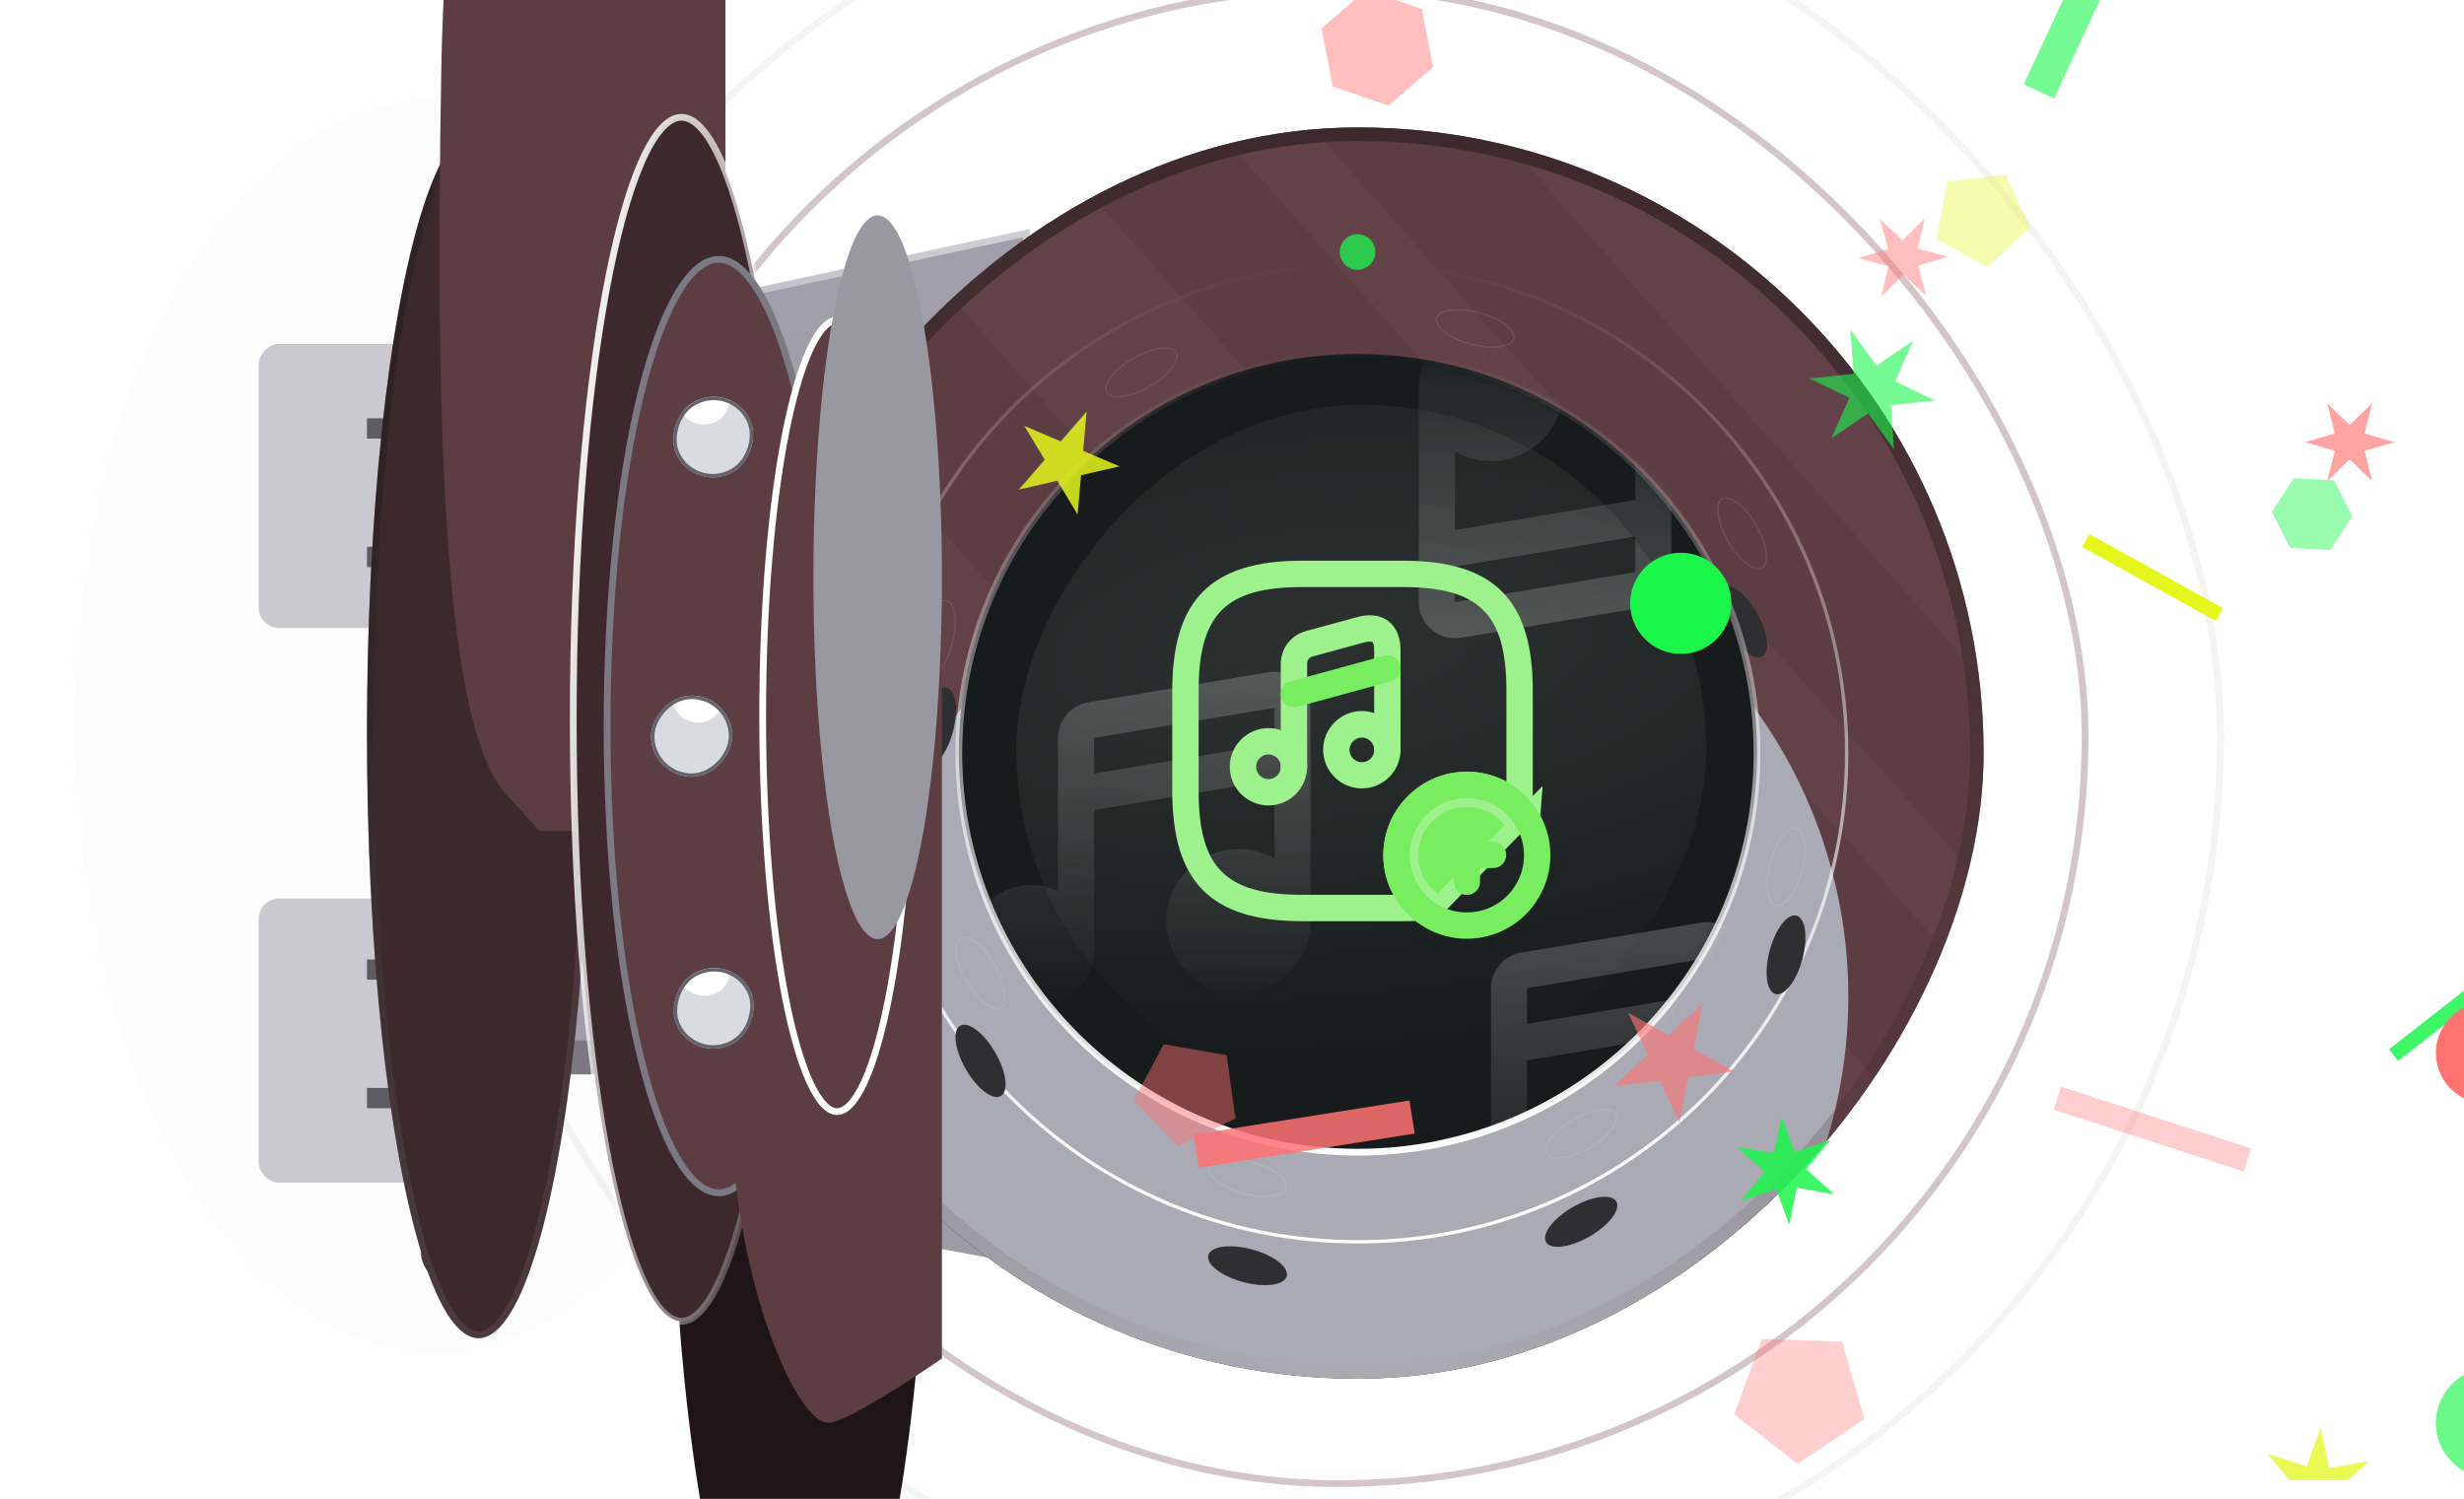 <svg width="263" height="160" viewBox="0 0 263 160" fill="none" xmlns="http://www.w3.org/2000/svg">
<rect x="62.993" y="-1.199" width="159.567" height="159.567" rx="79.783" stroke="#D3C5C8" stroke-width="0.722"/>
<g opacity="0.2">
<rect x="48.552" y="-15.639" width="188.448" height="188.448" rx="94.224" stroke="#D3C5C8" stroke-width="0.722"/>
</g>
<path d="M66.242 126.96V33.819L109.924 24.433L107.036 134.542L66.242 126.96Z" fill="url(#paint0_linear_602_9729)" stroke="url(#paint1_linear_602_9729)" stroke-opacity="0.5" stroke-width="1.444"/>
<g filter="url(#filter0_di_602_9729)">
<g clip-path="url(#clip0_602_9729)">
<rect width="5.776" height="5.776" rx="2.888" transform="matrix(-1 0 0 1 78.543 38.487)" fill="#878590"/>
<g filter="url(#filter1_f_602_9729)">
<rect width="5.776" height="5.776" rx="2.888" transform="matrix(-1 0 0 1 77.82 35.599)" fill="#D3D1DB"/>
</g>
</g>
<rect x="-0.181" y="0.181" width="5.415" height="5.415" rx="2.708" transform="matrix(-1 0 0 1 78.181 38.487)" stroke="#64636B" stroke-width="0.361"/>
</g>
<g filter="url(#filter2_di_602_9729)">
<g clip-path="url(#clip1_602_9729)">
<rect width="5.776" height="5.776" rx="2.888" transform="matrix(-1 0 0 1 78.543 117.574)" fill="#878590"/>
<g filter="url(#filter3_f_602_9729)">
<rect width="5.776" height="5.776" rx="2.888" transform="matrix(-1 0 0 1 77.82 114.686)" fill="#D3D1DB"/>
</g>
</g>
<rect x="-0.181" y="0.181" width="5.415" height="5.415" rx="2.708" transform="matrix(-1 0 0 1 78.181 117.574)" stroke="#64636B" stroke-width="0.361"/>
</g>
<rect width="49.097" height="67.148" transform="matrix(-1 0 0 1 101.261 47.538)" fill="#79787E"/>
<rect width="51.986" height="59.928" transform="matrix(-1 0 0 1 100.538 51.148)" fill="#A19EAA" stroke="url(#paint2_linear_602_9729)" stroke-opacity="0.2" stroke-width="1.444"/>
<g filter="url(#filter4_di_602_9729)">
<g clip-path="url(#clip2_602_9729)">
<rect width="4.332" height="4.332" rx="2.166" transform="matrix(-1 0 0 1 57.94 67.032)" fill="#878590"/>
<g filter="url(#filter5_f_602_9729)">
<rect width="4.332" height="4.332" rx="2.166" transform="matrix(-1 0 0 1 57.398 64.866)" fill="#D3D1DB"/>
</g>
</g>
<rect x="-0.135" y="0.135" width="4.061" height="4.061" rx="2.031" transform="matrix(-1 0 0 1 57.669 67.032)" stroke="#64636B" stroke-width="0.271"/>
</g>
<g filter="url(#filter6_di_602_9729)">
<g clip-path="url(#clip3_602_9729)">
<rect width="4.332" height="4.332" rx="2.166" transform="matrix(-1 0 0 1 57.94 77.863)" fill="#878590"/>
<g filter="url(#filter7_f_602_9729)">
<rect width="4.332" height="4.332" rx="2.166" transform="matrix(-1 0 0 1 57.398 75.697)" fill="#D3D1DB"/>
</g>
</g>
<rect x="-0.135" y="0.135" width="4.061" height="4.061" rx="2.031" transform="matrix(-1 0 0 1 57.669 77.863)" stroke="#64636B" stroke-width="0.271"/>
</g>
<g filter="url(#filter8_di_602_9729)">
<g clip-path="url(#clip4_602_9729)">
<rect width="4.332" height="4.332" rx="2.166" transform="matrix(-1 0 0 1 57.94 88.693)" fill="#878590"/>
<g filter="url(#filter9_f_602_9729)">
<rect width="4.332" height="4.332" rx="2.166" transform="matrix(-1 0 0 1 57.398 86.527)" fill="#D3D1DB"/>
</g>
</g>
<rect x="-0.135" y="0.135" width="4.061" height="4.061" rx="2.031" transform="matrix(-1 0 0 1 57.669 88.693)" stroke="#64636B" stroke-width="0.271"/>
</g>
<g filter="url(#filter10_di_602_9729)">
<g clip-path="url(#clip5_602_9729)">
<rect width="4.332" height="4.332" rx="2.166" transform="matrix(-1 0 0 1 60.105 55.48)" fill="#878590"/>
<g filter="url(#filter11_f_602_9729)">
<rect width="4.332" height="4.332" rx="2.166" transform="matrix(-1 0 0 1 59.563 53.314)" fill="#D3D1DB"/>
</g>
</g>
<rect x="-0.135" y="0.135" width="4.061" height="4.061" rx="2.031" transform="matrix(-1 0 0 1 59.834 55.48)" stroke="#64636B" stroke-width="0.271"/>
</g>
<g filter="url(#filter12_di_602_9729)">
<g clip-path="url(#clip6_602_9729)">
<rect width="4.332" height="4.332" rx="2.166" transform="matrix(-1 0 0 1 60.105 101.69)" fill="#878590"/>
<g filter="url(#filter13_f_602_9729)">
<rect width="4.332" height="4.332" rx="2.166" transform="matrix(-1 0 0 1 59.563 99.523)" fill="#D3D1DB"/>
</g>
</g>
<rect x="-0.135" y="0.135" width="4.061" height="4.061" rx="2.031" transform="matrix(-1 0 0 1 59.834 101.69)" stroke="#64636B" stroke-width="0.271"/>
</g>
<g filter="url(#filter14_i_602_9729)">
<rect width="49.819" height="38.989" transform="matrix(-1 0 0 1 112.091 61.256)" fill="#79787E"/>
</g>
<rect width="17.328" height="30.325" rx="8.664" transform="matrix(-1 0 0 1 56.495 36.708)" fill="#CBCAD0"/>
<rect width="18.05" height="30.325" rx="2.166" transform="matrix(-1 0 0 1 58.661 41.04)" fill="#131313" fill-opacity="0.3"/>
<g filter="url(#filter15_i_602_9729)">
<rect width="6.498" height="10.108" rx="3.249" transform="matrix(-1 0 0 1 51.441 29.487)" fill="#3B3B3B"/>
</g>
<g filter="url(#filter16_iii_602_9729)">
<rect width="18.05" height="30.325" rx="2.166" transform="matrix(-1 0 0 1 56.495 36.708)" fill="#CBCAD0"/>
</g>
<rect width="17.328" height="2.166" transform="matrix(-1 0 0 1 56.495 44.65)" fill="#5C5B60"/>
<rect width="17.328" height="2.166" transform="matrix(-1 0 0 1 56.495 58.368)" fill="#5C5B60"/>
<rect x="56.495" y="126.239" width="17.328" height="30.325" rx="8.664" transform="rotate(180 56.495 126.239)" fill="#CBCAD0"/>
<rect x="58.661" y="121.907" width="18.05" height="30.325" rx="2.166" transform="rotate(180 58.661 121.907)" fill="#131313" fill-opacity="0.3"/>
<g filter="url(#filter17_i_602_9729)">
<rect x="51.441" y="133.459" width="6.498" height="10.108" rx="3.249" transform="rotate(180 51.441 133.459)" fill="#3B3B3B"/>
</g>
<g filter="url(#filter18_iii_602_9729)">
<rect x="56.495" y="126.239" width="18.05" height="30.325" rx="2.166" transform="rotate(180 56.495 126.239)" fill="#CBCAD0"/>
</g>
<rect width="17.328" height="2.166" transform="matrix(-1 0 0 -1 56.495 118.296)" fill="#5C5B60"/>
<rect width="17.328" height="2.166" transform="matrix(-1 0 0 -1 56.495 104.578)" fill="#5C5B60"/>
<g filter="url(#filter19_dd_602_9729)">
<g clip-path="url(#clip7_602_9729)">
<rect width="133.574" height="133.574" rx="66.787" transform="matrix(-1 0 0 1 210.285 12.881)" fill="#5C3D44"/>
<g opacity="0.2">
<rect width="12.996" height="184.838" transform="matrix(-0.748 0.663 0.663 0.748 133.751 -34.051)" fill="#7A525A"/>
</g>
<g opacity="0.2">
<rect width="7.716" height="184.838" transform="matrix(-0.748 0.663 0.663 0.748 114.257 -14.556)" fill="#7A525A"/>
</g>
<g opacity="0.2">
<rect width="18.397" height="184.838" transform="matrix(-0.748 0.663 0.663 0.748 98.373 1.329)" fill="#7A525A"/>
</g>
<g opacity="0.2">
<rect width="18.397" height="184.838" transform="matrix(-0.748 0.663 0.663 0.748 73.102 26.599)" fill="#7A525A"/>
</g>
<g opacity="0.2">
<rect width="3.706" height="184.838" transform="matrix(-0.748 0.663 0.663 0.748 47.831 51.87)" fill="#7A525A"/>
</g>
<g filter="url(#filter20_i_602_9729)">
<ellipse cx="52.347" cy="52.347" rx="52.347" ry="52.347" transform="matrix(-1 0 0 1 195.845 27.321)" fill="#AAAAB4"/>
</g>
<path d="M91.332 79.668C91.332 108.478 114.688 131.834 143.498 131.834C172.309 131.834 195.664 108.478 195.664 79.668C195.664 50.857 172.309 27.502 143.498 27.502C114.688 27.502 91.332 50.857 91.332 79.668Z" stroke="url(#paint3_linear_602_9729)" stroke-width="0.361"/>
<g filter="url(#filter21_i_602_9729)">
<ellipse cx="4.332" cy="1.805" rx="4.332" ry="1.805" transform="matrix(-0.866 0.5 0.5 0.866 170.175 116.582)" fill="#2F2F31"/>
</g>
<path d="M163.636 122.442C163.748 122.636 163.953 122.772 164.238 122.846C164.524 122.92 164.886 122.931 165.302 122.877C166.132 122.77 167.162 122.407 168.192 121.812C169.222 121.218 170.051 120.507 170.559 119.842C170.814 119.509 170.986 119.19 171.064 118.905C171.143 118.621 171.127 118.376 171.015 118.182C170.903 117.988 170.699 117.851 170.413 117.777C170.127 117.703 169.765 117.692 169.35 117.746C168.519 117.854 167.489 118.216 166.459 118.811C165.429 119.406 164.6 120.116 164.092 120.782C163.838 121.115 163.666 121.433 163.587 121.718C163.508 122.003 163.524 122.248 163.636 122.442Z" stroke="white" stroke-opacity="0.1" stroke-width="0.144"/>
<g filter="url(#filter22_i_602_9729)">
<ellipse cx="4.332" cy="1.805" rx="4.332" ry="1.805" transform="matrix(-0.866 0.5 0.5 0.866 123.243 35.295)" fill="#2F2F31"/>
</g>
<path d="M116.705 41.154C116.817 41.348 117.021 41.484 117.307 41.559C117.592 41.633 117.954 41.643 118.37 41.59C119.201 41.482 120.231 41.119 121.26 40.525C122.29 39.93 123.119 39.22 123.628 38.554C123.882 38.221 124.054 37.902 124.133 37.617C124.211 37.333 124.195 37.088 124.083 36.894C123.971 36.7 123.767 36.564 123.481 36.49C123.195 36.415 122.833 36.405 122.418 36.459C121.587 36.566 120.557 36.929 119.528 37.523C118.498 38.118 117.669 38.829 117.16 39.494C116.906 39.827 116.734 40.146 116.655 40.431C116.577 40.715 116.593 40.96 116.705 41.154Z" stroke="white" stroke-opacity="0.1" stroke-width="0.144"/>
<g filter="url(#filter23_i_602_9729)">
<ellipse cx="4.332" cy="1.805" rx="4.332" ry="1.805" transform="matrix(0.5 0.866 0.866 -0.5 180.774 53.353)" fill="#2F2F31"/>
</g>
<path d="M186.633 59.891C186.827 59.779 186.964 59.575 187.038 59.29C187.112 59.004 187.123 58.642 187.069 58.226C186.961 57.395 186.599 56.366 186.004 55.336C185.41 54.306 184.699 53.477 184.033 52.968C183.7 52.714 183.382 52.542 183.097 52.464C182.812 52.385 182.568 52.401 182.373 52.513C182.179 52.625 182.043 52.829 181.969 53.115C181.895 53.401 181.884 53.763 181.938 54.178C182.046 55.009 182.408 56.039 183.003 57.069C183.597 58.098 184.308 58.927 184.974 59.436C185.307 59.69 185.625 59.862 185.91 59.941C186.194 60.019 186.439 60.003 186.633 59.891Z" stroke="white" stroke-opacity="0.1" stroke-width="0.144"/>
<g filter="url(#filter24_i_602_9729)">
<ellipse cx="4.332" cy="1.805" rx="4.332" ry="1.805" transform="matrix(0.5 0.866 0.866 -0.5 99.487 100.284)" fill="#2F2F31"/>
</g>
<path d="M105.346 106.823C105.54 106.711 105.676 106.507 105.75 106.221C105.825 105.935 105.835 105.573 105.781 105.158C105.674 104.327 105.311 103.297 104.716 102.267C104.122 101.237 103.411 100.408 102.746 99.9C102.413 99.646 102.094 99.474 101.809 99.395C101.525 99.317 101.28 99.332 101.086 99.444C100.892 99.556 100.756 99.761 100.681 100.046C100.607 100.332 100.597 100.694 100.65 101.11C100.758 101.94 101.12 102.97 101.715 104C102.31 105.03 103.02 105.859 103.686 106.367C104.019 106.622 104.338 106.794 104.622 106.872C104.907 106.951 105.152 106.935 105.346 106.823Z" stroke="white" stroke-opacity="0.1" stroke-width="0.144"/>
<g filter="url(#filter25_i_602_9729)">
<ellipse cx="4.332" cy="1.805" rx="4.332" ry="1.805" transform="matrix(-0.259 0.966 0.966 0.259 188.57 87.163)" fill="#2F2F31"/>
</g>
<path d="M188.089 95.929C188.306 95.987 188.546 95.939 188.801 95.79C189.056 95.64 189.319 95.392 189.575 95.06C190.086 94.396 190.558 93.412 190.866 92.263C191.173 91.115 191.257 90.026 191.146 89.196C191.09 88.78 190.987 88.433 190.841 88.176C190.695 87.92 190.511 87.758 190.294 87.7C190.078 87.642 189.837 87.69 189.583 87.839C189.328 87.989 189.065 88.237 188.809 88.569C188.298 89.233 187.826 90.218 187.518 91.366C187.21 92.515 187.127 93.603 187.238 94.434C187.293 94.849 187.397 95.196 187.543 95.453C187.689 95.71 187.873 95.871 188.089 95.929Z" stroke="white" stroke-opacity="0.1" stroke-width="0.144"/>
<g filter="url(#filter26_i_602_9729)">
<ellipse cx="4.332" cy="1.805" rx="4.332" ry="1.805" transform="matrix(-0.259 0.966 0.966 0.259 97.905 62.869)" fill="#2F2F31"/>
</g>
<path d="M97.425 71.636C97.641 71.694 97.882 71.646 98.136 71.496C98.391 71.347 98.655 71.098 98.91 70.766C99.422 70.103 99.894 69.118 100.201 67.97C100.509 66.821 100.593 65.732 100.482 64.902C100.426 64.487 100.322 64.14 100.176 63.883C100.031 63.626 99.847 63.464 99.63 63.406C99.414 63.348 99.173 63.396 98.918 63.546C98.664 63.696 98.4 63.944 98.145 64.276C97.633 64.939 97.161 65.924 96.854 67.073C96.546 68.221 96.462 69.31 96.573 70.14C96.629 70.555 96.733 70.902 96.879 71.159C97.024 71.416 97.209 71.578 97.425 71.636Z" stroke="white" stroke-opacity="0.1" stroke-width="0.144"/>
<g filter="url(#filter27_i_602_9729)">
<ellipse cx="4.332" cy="1.805" rx="4.332" ry="1.805" transform="matrix(0.966 0.259 0.259 -0.966 151.355 34.958)" fill="#2F2F31"/>
</g>
<path d="M160.121 35.438C160.179 35.222 160.131 34.981 159.982 34.727C159.832 34.472 159.584 34.209 159.252 33.953C158.588 33.441 157.604 32.97 156.455 32.662C155.307 32.354 154.218 32.27 153.388 32.381C152.972 32.437 152.625 32.541 152.368 32.687C152.112 32.832 151.95 33.017 151.892 33.233C151.834 33.45 151.882 33.69 152.031 33.945C152.181 34.199 152.43 34.463 152.762 34.718C153.425 35.23 154.41 35.702 155.558 36.009C156.707 36.317 157.795 36.401 158.626 36.29C159.041 36.234 159.388 36.13 159.645 35.985C159.902 35.839 160.063 35.655 160.121 35.438Z" stroke="white" stroke-opacity="0.1" stroke-width="0.144"/>
<g filter="url(#filter28_i_602_9729)">
<ellipse cx="4.332" cy="1.805" rx="4.332" ry="1.805" transform="matrix(0.966 0.259 0.259 -0.966 127.062 125.622)" fill="#2F2F31"/>
</g>
<path d="M135.828 126.103C135.886 125.886 135.838 125.646 135.688 125.391C135.539 125.136 135.29 124.873 134.958 124.617C134.295 124.106 133.31 123.634 132.162 123.326C131.013 123.019 129.924 122.935 129.094 123.046C128.679 123.102 128.332 123.205 128.075 123.351C127.818 123.497 127.656 123.681 127.598 123.898C127.54 124.114 127.588 124.355 127.738 124.609C127.888 124.864 128.136 125.127 128.468 125.383C129.132 125.894 130.116 126.366 131.265 126.674C132.413 126.982 133.502 127.065 134.332 126.954C134.747 126.899 135.094 126.795 135.351 126.649C135.608 126.503 135.77 126.319 135.828 126.103Z" stroke="white" stroke-opacity="0.1" stroke-width="0.144"/>
<path d="M100.899 79.668C100.899 103.195 119.971 122.267 143.498 122.267C167.025 122.267 186.097 103.195 186.097 79.668C186.097 56.141 167.025 37.069 143.498 37.069C119.971 37.069 100.899 56.141 100.899 79.668Z" fill="#171B1C" stroke="url(#paint4_linear_602_9729)" stroke-width="0.722"/>
<mask id="mask0_602_9729" style="mask-type:alpha" maskUnits="userSpaceOnUse" x="100" y="36" width="87" height="87">
<path d="M100.899 79.668C100.899 103.195 119.972 122.267 143.498 122.267C167.025 122.267 186.098 103.195 186.098 79.668C186.098 56.141 167.025 37.069 143.498 37.069C119.972 37.069 100.899 56.141 100.899 79.668Z" fill="#171B1C" stroke="url(#paint5_linear_602_9729)" stroke-width="0.722"/>
</mask>
<g mask="url(#mask0_602_9729)">
<g opacity="0.2">
<path fill-rule="evenodd" clip-rule="evenodd" d="M180.169 97.758C180.72 97.666 181.285 97.695 181.825 97.844C182.364 97.992 182.864 98.256 183.291 98.617C183.717 98.979 184.06 99.429 184.296 99.936C184.531 100.443 184.653 100.996 184.653 101.555V124.313C184.653 126.008 184.093 127.656 183.061 129.001C182.028 130.346 180.581 131.312 178.944 131.751C177.306 132.189 175.57 132.075 174.003 131.426C172.437 130.777 171.129 129.629 170.281 128.161C169.434 126.693 169.095 124.986 169.316 123.305C169.537 121.624 170.307 120.064 171.506 118.865C172.705 117.666 174.266 116.897 175.947 116.675C177.627 116.454 179.334 116.794 180.802 117.641V109.256L161.548 112.466V126.238C161.548 126.354 161.539 126.464 161.52 126.573C161.658 128.054 161.302 129.539 160.509 130.796C159.715 132.054 158.528 133.013 157.132 133.526C155.736 134.038 154.21 134.075 152.791 133.629C151.372 133.184 150.141 132.281 149.288 131.063C148.436 129.845 148.01 128.378 148.078 126.893C148.146 125.408 148.703 123.986 149.663 122.85C150.622 121.715 151.931 120.928 153.384 120.613C154.838 120.299 156.354 120.474 157.698 121.111V104.764C157.698 103.853 158.021 102.971 158.61 102.275C159.199 101.58 160.016 101.116 160.915 100.966L180.169 97.758ZM161.548 108.563L180.802 105.354V101.555L161.548 104.764V108.563Z" fill="url(#paint6_linear_602_9729)"/>
</g>
<g opacity="0.2">
<path fill-rule="evenodd" clip-rule="evenodd" d="M154.48 67.354C153.929 67.446 153.364 67.417 152.825 67.268C152.286 67.12 151.785 66.856 151.359 66.495C150.932 66.133 150.589 65.683 150.354 65.176C150.118 64.669 149.996 64.116 149.996 63.557V40.799C149.997 39.104 150.556 37.456 151.589 36.111C152.621 34.766 154.068 33.8 155.706 33.361C157.343 32.923 159.08 33.037 160.646 33.686C162.212 34.335 163.52 35.483 164.368 36.951C165.215 38.419 165.555 40.126 165.333 41.807C165.112 43.487 164.342 45.048 163.143 46.247C161.944 47.446 160.384 48.215 158.703 48.437C157.022 48.658 155.315 48.318 153.847 47.471V55.856L173.101 52.646V38.874C173.101 38.758 173.111 38.648 173.13 38.539C172.992 37.058 173.347 35.573 174.141 34.316C174.934 33.058 176.121 32.099 177.517 31.586C178.913 31.074 180.44 31.037 181.858 31.483C183.277 31.928 184.509 32.831 185.361 34.049C186.214 35.267 186.639 36.733 186.571 38.219C186.504 39.704 185.947 41.126 184.987 42.262C184.027 43.397 182.719 44.184 181.265 44.498C179.812 44.813 178.295 44.638 176.952 44.001V60.347C176.952 61.259 176.629 62.141 176.039 62.837C175.45 63.532 174.634 63.996 173.734 64.146L154.48 67.354ZM173.101 56.549L153.847 59.758V63.557L173.101 60.347V56.549Z" fill="url(#paint7_linear_602_9729)"/>
</g>
<g opacity="0.2">
<path fill-rule="evenodd" clip-rule="evenodd" d="M133.96 71.043C134.512 70.951 135.076 70.98 135.616 71.129C136.155 71.277 136.655 71.541 137.082 71.903C137.509 72.264 137.851 72.714 138.087 73.221C138.322 73.728 138.444 74.281 138.444 74.84V97.598C138.444 99.293 137.884 100.941 136.852 102.286C135.819 103.631 134.372 104.597 132.735 105.036C131.097 105.474 129.361 105.36 127.794 104.711C126.228 104.062 124.92 102.915 124.072 101.446C123.225 99.978 122.886 98.271 123.107 96.59C123.328 94.91 124.098 93.349 125.297 92.15C126.496 90.951 128.057 90.182 129.738 89.961C131.418 89.739 133.125 90.079 134.593 90.927V82.541L115.34 85.751V99.523C115.34 99.639 115.33 99.749 115.311 99.859C115.449 101.339 115.093 102.824 114.3 104.081C113.506 105.339 112.319 106.299 110.923 106.811C109.527 107.323 108.001 107.36 106.582 106.914C105.163 106.469 103.932 105.567 103.079 104.348C102.227 103.13 101.801 101.664 101.869 100.178C101.937 98.693 102.494 97.271 103.454 96.135C104.413 95 105.722 94.213 107.175 93.899C108.629 93.584 110.145 93.759 111.489 94.396V78.05C111.489 77.138 111.812 76.256 112.401 75.56C112.99 74.865 113.807 74.401 114.706 74.251L133.96 71.043ZM115.34 81.848L134.593 78.639V74.84L115.34 78.05V81.848Z" fill="url(#paint8_linear_602_9729)"/>
</g>
<g opacity="0.2">
<path fill-rule="evenodd" clip-rule="evenodd" d="M108.271 40.639C107.72 40.731 107.155 40.702 106.616 40.553C106.077 40.405 105.576 40.141 105.15 39.78C104.723 39.418 104.38 38.968 104.145 38.461C103.909 37.954 103.787 37.401 103.787 36.842V14.084C103.788 12.389 104.347 10.741 105.38 9.396C106.412 8.052 107.859 7.085 109.497 6.646C111.134 6.208 112.871 6.322 114.437 6.971C116.003 7.62 117.312 8.768 118.159 10.236C119.006 11.704 119.346 13.411 119.124 15.092C118.903 16.773 118.133 18.333 116.934 19.532C115.736 20.731 114.175 21.5 112.494 21.722C110.813 21.943 109.106 21.603 107.638 20.756V29.141L126.892 25.931V12.159C126.892 12.043 126.902 11.934 126.921 11.824C126.783 10.343 127.138 8.859 127.932 7.601C128.725 6.343 129.912 5.384 131.308 4.871C132.704 4.359 134.231 4.323 135.649 4.768C137.068 5.213 138.3 6.116 139.152 7.334C140.005 8.552 140.43 10.019 140.362 11.504C140.295 12.99 139.738 14.411 138.778 15.547C137.818 16.683 136.51 17.469 135.056 17.784C133.603 18.098 132.086 17.923 130.743 17.286V33.633C130.743 34.544 130.42 35.426 129.83 36.122C129.241 36.818 128.425 37.282 127.525 37.431L108.271 40.639ZM126.892 29.834L107.638 33.044V36.842L126.892 33.633V29.834Z" fill="url(#paint9_linear_602_9729)"/>
</g>
<g filter="url(#filter29_b_602_9729)">
<rect width="73.646" height="73.646" rx="36.823" transform="matrix(-1 0 0 1 180.682 42.484)" fill="url(#paint10_radial_602_9729)" fill-opacity="0.1"/>
<path d="M151.031 95.094C151.462 95.47 151.631 96.071 151.444 96.596L162.106 85.652C162.069 86.215 161.693 86.703 161.149 86.891C160.605 87.079 160.023 86.91 159.628 86.497C158.502 85.22 156.85 84.469 155.104 84.469C151.744 84.469 149.003 87.21 149.003 90.57C149.003 91.678 149.304 92.767 149.885 93.705C150.186 94.231 150.58 94.7 151.031 95.094ZM161.17 85.591C161.157 85.77 161.036 85.937 160.843 86.004C160.681 86.059 160.481 86.023 160.317 85.859C159.012 84.389 157.11 83.531 155.104 83.531C151.226 83.531 148.065 86.692 148.065 90.57C148.065 91.841 148.408 93.097 149.079 94.186C149.434 94.803 149.894 95.347 150.413 95.801L150.415 95.803C150.571 95.939 150.61 96.139 150.56 96.281L150.56 96.281L150.556 96.29C150.489 96.484 150.322 96.605 150.143 96.617C149.565 96.653 148.948 96.671 148.271 96.671H137.571C132.806 96.671 129.634 95.653 127.635 93.654C125.636 91.655 124.618 88.483 124.618 83.718V73.018C124.618 68.254 125.636 65.082 127.635 63.082C129.634 61.083 132.806 60.065 137.571 60.065H148.271C153.036 60.065 156.208 61.083 158.207 63.082C160.206 65.082 161.224 68.254 161.224 73.018V83.718C161.224 84.375 161.206 84.993 161.17 85.591ZM147.276 95.733H148.855L148.101 94.346C147.481 93.206 147.145 91.915 147.145 90.57C147.145 86.17 150.723 82.592 155.123 82.592C156.468 82.592 157.763 82.928 158.908 83.534L160.285 84.264V82.705V73.018C160.285 68.861 159.561 65.766 157.542 63.747C155.523 61.728 152.428 61.004 148.271 61.004H137.571C133.414 61.004 130.319 61.728 128.3 63.747C126.28 65.766 125.556 68.861 125.556 73.018V83.718C125.556 87.875 126.28 90.97 128.3 92.989C130.319 95.009 133.414 95.733 137.571 95.733H147.276Z" fill="#78ED5F" stroke="#9EF28D" stroke-width="1.877"/>
<path d="M133.948 84.319C132.195 84.319 130.756 82.881 130.756 81.128C130.756 79.375 132.194 77.936 133.948 77.936C135.701 77.936 137.139 79.375 137.139 81.128C137.139 82.881 135.701 84.319 133.948 84.319ZM133.948 78.875C132.725 78.875 131.695 79.868 131.695 81.128C131.695 82.351 132.688 83.38 133.948 83.38C135.198 83.38 136.2 82.378 136.2 81.128C136.2 79.877 135.198 78.875 133.948 78.875Z" fill="#78ED5F" stroke="#9EF28D" stroke-width="1.877"/>
<path d="M143.655 66.058L143.655 66.058L143.66 66.057C145.059 65.668 145.824 66.054 146.176 66.326C146.539 66.607 147.107 67.239 147.107 68.681V79.307C147.107 79.558 146.889 79.776 146.638 79.776C146.386 79.776 146.168 79.558 146.168 79.307V68.681C146.168 68.317 146.129 68.018 146.058 67.775C146.022 67.653 145.975 67.533 145.912 67.422C145.863 67.335 145.756 67.166 145.563 67.037C145.318 66.874 145.029 66.835 144.819 66.828C144.566 66.82 144.265 66.854 143.906 66.947L143.906 66.947L143.893 66.95L138.471 68.432C137.984 68.563 137.605 68.836 137.375 69.228C137.164 69.59 137.139 69.954 137.139 70.165V81.109C137.139 81.387 136.913 81.597 136.669 81.597C136.418 81.597 136.2 81.379 136.2 81.128V70.183C136.2 68.9 136.985 67.88 138.213 67.54C138.213 67.54 138.214 67.54 138.214 67.54L143.655 66.058Z" fill="#78ED5F" stroke="#9EF28D" stroke-width="1.877"/>
<path d="M143.916 82.498C142.163 82.498 140.725 81.06 140.725 79.307C140.725 77.554 142.163 76.115 143.916 76.115C145.669 76.115 147.107 77.554 147.107 79.307C147.107 81.076 145.672 82.498 143.916 82.498ZM143.916 77.073C142.693 77.073 141.663 78.066 141.663 79.326C141.663 80.549 142.657 81.578 143.916 81.578C145.166 81.578 146.169 80.576 146.169 79.326C146.169 78.066 145.139 77.073 143.916 77.073Z" fill="#78ED5F" stroke="#9EF28D" stroke-width="1.877"/>
<path d="M136.67 74.764C136.05 74.764 135.487 74.351 135.318 73.731C135.111 72.98 135.562 72.211 136.313 72.004L146.281 69.282C147.032 69.094 147.802 69.526 148.008 70.277C148.215 71.028 147.764 71.798 147.013 72.004L137.045 74.726C136.914 74.745 136.782 74.764 136.67 74.764Z" fill="#78ED5F"/>
<path d="M155.123 99.487C152.007 99.487 149.078 97.835 147.501 95.151C146.656 93.799 146.206 92.204 146.206 90.57C146.206 85.652 150.204 81.653 155.123 81.653C160.041 81.653 164.04 85.652 164.04 90.57C164.04 92.204 163.589 93.799 162.744 95.17C161.168 97.835 158.239 99.487 155.123 99.487ZM155.123 84.469C151.762 84.469 149.022 87.21 149.022 90.57C149.022 91.678 149.322 92.767 149.904 93.705C151.012 95.583 152.964 96.671 155.123 96.671C157.282 96.671 159.234 95.564 160.342 93.724C160.924 92.767 161.224 91.697 161.224 90.57C161.224 87.21 158.483 84.469 155.123 84.469Z" fill="#78ED5F"/>
<path d="M157.92 91.941H152.307C151.537 91.941 150.899 91.302 150.899 90.533C150.899 89.763 151.537 89.125 152.307 89.125H157.92C158.69 89.125 159.328 89.763 159.328 90.533C159.328 91.302 158.709 91.941 157.92 91.941Z" fill="#78ED5F"/>
<path d="M155.123 94.813C154.353 94.813 153.715 94.175 153.715 93.405V87.792C153.715 87.022 154.353 86.384 155.123 86.384C155.892 86.384 156.531 87.022 156.531 87.792V93.405C156.531 94.194 155.892 94.813 155.123 94.813Z" fill="#78ED5F"/>
</g>
</g>
</g>
<rect x="-0.722" y="0.722" width="132.13" height="132.13" rx="66.065" transform="matrix(-1 0 0 1 208.841 12.881)" stroke="url(#paint11_linear_602_9729)" stroke-width="1.444"/>
</g>
<g opacity="0.02" filter="url(#filter30_f_602_9729)">
<ellipse cx="46.386" cy="77.502" rx="38.267" ry="66.787" fill="#868686"/>
</g>
<g filter="url(#filter31_iiiiii_602_9729)">
<ellipse cx="13.718" cy="66.787" rx="13.718" ry="66.787" transform="matrix(-1 0 0 1 64.436 10.715)" fill="#1F1417"/>
</g>
<ellipse cx="11.913" cy="64.621" rx="11.913" ry="64.621" transform="matrix(-1 0 0 1 62.993 13.603)" fill="#3D292D"/>
<path d="M39.527 78.224C39.527 96.053 40.859 112.186 43.01 123.852C44.086 129.689 45.364 134.389 46.773 137.622C47.478 139.24 48.208 140.47 48.947 141.29C49.686 142.111 50.4 142.484 51.079 142.484C51.759 142.484 52.472 142.111 53.212 141.29C53.951 140.47 54.68 139.24 55.386 137.622C56.795 134.389 58.072 129.689 59.148 123.852C61.299 112.186 62.632 96.053 62.632 78.224C62.632 60.394 61.299 44.262 59.148 32.595C58.072 26.759 56.795 22.058 55.386 18.825C54.68 17.207 53.951 15.977 53.212 15.157C52.472 14.336 51.759 13.964 51.079 13.964C50.4 13.964 49.686 14.336 48.947 15.157C48.208 15.977 47.478 17.207 46.773 18.825C45.364 22.058 44.086 26.759 43.01 32.595C40.859 44.262 39.527 60.394 39.527 78.224Z" stroke="url(#paint12_linear_602_9729)" stroke-opacity="0.4" stroke-width="0.722"/>
<g filter="url(#filter32_i_602_9729)">
<path d="M52.523 13.603H72.379V141.401H52.523L49.274 137.791C42.415 131.292 41.332 99.885 42.054 59.812C42.632 27.755 49.274 15.649 52.523 13.603Z" fill="#5C3D44"/>
</g>
<path d="M61.188 76.78C61.188 94.609 62.52 110.742 64.671 122.408C65.747 128.245 67.025 132.945 68.434 136.178C69.139 137.796 69.868 139.026 70.607 139.846C71.347 140.667 72.06 141.04 72.74 141.04C73.42 141.04 74.133 140.667 74.873 139.846C75.612 139.026 76.341 137.796 77.046 136.178C78.455 132.945 79.733 128.245 80.809 122.408C82.96 110.742 84.292 94.609 84.292 76.78C84.292 58.95 82.96 42.818 80.809 31.151C79.733 25.315 78.455 20.614 77.046 17.381C76.341 15.763 75.612 14.533 74.873 13.713C74.133 12.892 73.42 12.52 72.74 12.52C72.06 12.52 71.347 12.892 70.607 13.713C69.868 14.533 69.139 15.763 68.434 17.381C67.025 20.614 65.747 25.315 64.671 31.151C62.52 42.818 61.188 58.95 61.188 76.78Z" fill="#3D292D" stroke="url(#paint13_linear_602_9729)" stroke-width="0.722"/>
<path d="M64.799 77.502C64.799 91.339 66.171 103.854 68.383 112.899C69.49 117.425 70.803 121.061 72.247 123.558C73.706 126.081 75.227 127.321 76.712 127.321C78.196 127.321 79.718 126.081 81.177 123.558C82.621 121.061 83.933 117.425 85.04 112.899C87.253 103.854 88.625 91.339 88.625 77.502C88.625 63.665 87.253 51.15 85.04 42.105C83.933 37.579 82.621 33.942 81.177 31.445C79.718 28.922 78.196 27.682 76.712 27.682C75.227 27.682 73.706 28.922 72.247 31.445C70.803 33.942 69.49 37.579 68.383 42.105C66.171 51.15 64.799 63.665 64.799 77.502Z" fill="#5C3D44" stroke="#7B7A82" stroke-width="0.722"/>
<g filter="url(#filter33_ii_602_9729)">
<path d="M77.073 26.96L88.986 33.819V121.184C85.857 123.35 79.094 127.755 77.073 128.043C75.051 128.332 72.62 123.591 71.658 121.184C61.188 96.635 68.409 56.202 68.409 46.455C68.409 38.657 74.185 30.209 77.073 26.96Z" fill="#5C3D44"/>
</g>
<path d="M81.405 76.419C81.405 88.166 82.333 98.792 83.83 106.472C84.579 110.315 85.467 113.402 86.443 115.519C86.931 116.579 87.433 117.376 87.935 117.904C88.437 118.431 88.909 118.657 89.347 118.657C89.785 118.657 90.257 118.431 90.759 117.904C91.261 117.376 91.763 116.579 92.251 115.519C93.227 113.402 94.115 110.315 94.864 106.472C96.361 98.792 97.289 88.166 97.289 76.419C97.289 64.671 96.361 54.046 94.864 46.366C94.115 42.523 93.227 39.436 92.251 37.318C91.763 36.258 91.261 35.461 90.759 34.934C90.257 34.407 89.785 34.181 89.347 34.181C88.909 34.181 88.437 34.407 87.935 34.934C87.433 35.461 86.931 36.258 86.443 37.318C85.467 39.436 84.579 42.523 83.83 46.366C82.333 54.046 81.405 64.671 81.405 76.419Z" fill="#5C3D44" stroke="white" stroke-width="0.722"/>
<g filter="url(#filter34_i_602_9729)">
<ellipse cx="6.859" cy="38.628" rx="6.859" ry="38.628" transform="matrix(-1 0 0 1 96.206 41.762)" fill="#9998A0"/>
</g>
<g filter="url(#filter35_di_602_9729)">
<g clip-path="url(#clip8_602_9729)">
<rect width="8.664" height="8.664" rx="4.332" transform="matrix(-1 0 0 1 78.156 75.697)" fill="#DADBE0"/>
<g filter="url(#filter36_f_602_9729)">
<rect width="5.776" height="5.776" rx="2.888" transform="matrix(-1 0 0 1 77.433 72.809)" fill="white"/>
</g>
</g>
<rect x="-0.181" y="0.181" width="8.303" height="8.303" rx="4.152" transform="matrix(-1 0 0 1 77.795 75.697)" stroke="#64636B" stroke-width="0.361"/>
</g>
<g filter="url(#filter37_di_602_9729)">
<g clip-path="url(#clip9_602_9729)">
<rect width="8.664" height="8.551" rx="4.275" transform="matrix(-0.924 0.384 0.384 0.924 78.54 103.463)" fill="#DADBE0"/>
<g filter="url(#filter38_f_602_9729)">
<rect width="5.776" height="5.776" rx="2.888" transform="matrix(-0.924 0.384 0.384 0.924 76.766 101.072)" fill="white"/>
</g>
</g>
<rect x="-0.097" y="0.236" width="8.303" height="8.19" rx="4.095" transform="matrix(-0.924 0.384 0.384 0.924 78.262 103.518)" stroke="#64636B" stroke-width="0.361"/>
</g>
<g filter="url(#filter39_di_602_9729)">
<g clip-path="url(#clip10_602_9729)">
<rect width="8.664" height="8.551" rx="4.275" transform="matrix(-0.924 0.384 0.384 0.924 78.486 42.484)" fill="#DADBE0"/>
<g filter="url(#filter40_f_602_9729)">
<rect width="5.776" height="5.776" rx="2.888" transform="matrix(-0.924 0.384 0.384 0.924 76.711 40.093)" fill="white"/>
</g>
</g>
<rect x="-0.097" y="0.236" width="8.303" height="8.19" rx="4.095" transform="matrix(-0.924 0.384 0.384 0.924 78.208 42.539)" stroke="#64636B" stroke-width="0.361"/>
</g>
<g clip-path="url(#clip11_602_9729)">
<rect x="151" y="121" width="23.32" height="3.58" transform="rotate(171 151 121)" fill="#FF7272" fill-opacity="0.85"/>
<rect x="223" y="57" width="16.32" height="1.58" transform="rotate(29 223 57)" fill="#E4F61B"/>
<rect x="255" y="112" width="19.32" height="1.58" transform="rotate(-38 255 112)" fill="#1BF64B" fill-opacity="0.85"/>
<rect x="220" y="116" width="21.32" height="2.58" transform="rotate(18 220 116)" fill="#FF7272" fill-opacity="0.35"/>
<rect x="216" y="9" width="27.32" height="3.58" transform="rotate(-65 216 9)" fill="#1BF64B" fill-opacity="0.6"/>
<circle cx="144.9" cy="26.9" r="1.9" fill="#1BF64B" fill-opacity="0.75"/>
<circle cx="179.4" cy="64.4" r="5.4" fill="#1BF64B"/>
<circle cx="265.4" cy="112.4" r="5.4" fill="#FF7272"/>
<circle cx="265.9" cy="151.9" r="5.9" fill="#1BF64B" fill-opacity="0.65"/>
<path d="M188.052 142.918L196.628 143.217L198.994 151.467L191.879 156.265L185.117 150.982L188.052 142.918Z" fill="#FF7272" fill-opacity="0.35"/>
<path d="M124.213 111.457L130.928 112.641L131.877 119.393L125.748 122.382L121.012 117.478L124.213 111.457Z" fill="#FF7272" fill-opacity="0.45"/>
<path d="M207.876 19.385L214.06 18.626L216.693 24.273L212.137 28.522L206.687 25.502L207.876 19.385Z" fill="#E4F61B" fill-opacity="0.35"/>
<path d="M267.622 113.827L264.051 109.257L266.224 103.879L271.968 103.072L275.539 107.642L273.366 113.02L267.622 113.827Z" fill="#1BF64B"/>
<path d="M244.831 51.048L249.125 51.273L251.078 55.104L248.736 58.711L244.442 58.486L242.489 54.654L244.831 51.048Z" fill="#1BF64B" fill-opacity="0.45"/>
<path d="M141.051 3.043L145.806 -1.09L151.763 0.961L152.965 7.145L148.21 11.279L142.253 9.227L141.051 3.043Z" fill="#FF7272" fill-opacity="0.45"/>
<path d="M252.477 162.223L248.309 160.863L246.815 164.985L245.909 160.695L241.592 161.462L244.854 158.532L242.031 155.177L246.199 156.537L247.694 152.415L248.6 156.705L252.917 155.938L249.655 158.868L252.477 162.223Z" fill="#E4F61B" fill-opacity="0.75"/>
<path d="M185.757 128.192L188.355 125.103L185.352 122.406L189.326 123.112L190.161 119.162L191.536 122.957L195.374 121.705L192.775 124.794L195.778 127.491L191.804 126.785L190.97 130.734L189.594 126.939L185.757 128.192Z" fill="#1BF64B" fill-opacity="0.85"/>
<path d="M204.209 36.371L202.279 40.692L206.535 42.761L201.828 43.25L202.164 47.97L199.387 44.138L195.467 46.789L197.397 42.468L193.141 40.399L197.848 39.91L197.512 35.19L200.289 39.022L204.209 36.371Z" fill="#1BF64B" fill-opacity="0.6"/>
<path d="M200.802 31.673L201.557 28.419L198.33 27.558L201.525 26.586L200.657 23.36L203.097 25.642L205.456 23.277L204.7 26.53L207.928 27.391L204.732 28.364L205.601 31.589L203.161 29.308L200.802 31.673Z" fill="#FF7272" fill-opacity="0.45"/>
<path d="M179.251 119.829L177.163 115.351L172.259 115.953L175.872 112.584L173.784 108.106L178.105 110.501L181.719 107.132L180.776 111.982L185.097 114.377L180.193 114.979L179.251 119.829Z" fill="#FF7272" fill-opacity="0.6"/>
<path d="M246 47.2L249.212 46.283L248.4 43.043L250.8 45.367L253.2 43.043L252.388 46.283L255.6 47.2L252.388 48.117L253.2 51.357L250.8 49.033L248.4 51.357L249.212 48.117L246 47.2Z" fill="#FF7272" fill-opacity="0.65"/>
<path d="M119.494 49.778L115.389 50.726L115.021 54.924L112.851 51.312L108.745 52.26L111.51 49.079L109.339 45.467L113.218 47.114L115.983 43.934L115.616 48.131L119.494 49.778Z" fill="#E4F61B" fill-opacity="0.85"/>
</g>
<defs>
<filter id="filter0_di_602_9729" x="72.405" y="37.765" width="6.498" height="6.859" filterUnits="userSpaceOnUse" color-interpolation-filters="sRGB">
<feFlood flood-opacity="0" result="BackgroundImageFix"/>
<feColorMatrix in="SourceAlpha" type="matrix" values="0 0 0 0 0 0 0 0 0 0 0 0 0 0 0 0 0 0 127 0" result="hardAlpha"/>
<feMorphology radius="0.361" operator="dilate" in="SourceAlpha" result="effect1_dropShadow_602_9729"/>
<feOffset/>
<feComposite in2="hardAlpha" operator="out"/>
<feColorMatrix type="matrix" values="0 0 0 0 0 0 0 0 0 0 0 0 0 0 0 0 0 0 0.5 0"/>
<feBlend mode="normal" in2="BackgroundImageFix" result="effect1_dropShadow_602_9729"/>
<feBlend mode="normal" in="SourceGraphic" in2="effect1_dropShadow_602_9729" result="shape"/>
<feColorMatrix in="SourceAlpha" type="matrix" values="0 0 0 0 0 0 0 0 0 0 0 0 0 0 0 0 0 0 127 0" result="hardAlpha"/>
<feOffset dy="-1.444"/>
<feGaussianBlur stdDeviation="0.361"/>
<feComposite in2="hardAlpha" operator="arithmetic" k2="-1" k3="1"/>
<feColorMatrix type="matrix" values="0 0 0 0 0 0 0 0 0 0 0 0 0 0 0 0 0 0 0.1 0"/>
<feBlend mode="normal" in2="shape" result="effect2_innerShadow_602_9729"/>
</filter>
<filter id="filter1_f_602_9729" x="68.434" y="31.988" width="12.996" height="12.996" filterUnits="userSpaceOnUse" color-interpolation-filters="sRGB">
<feFlood flood-opacity="0" result="BackgroundImageFix"/>
<feBlend mode="normal" in="SourceGraphic" in2="BackgroundImageFix" result="shape"/>
<feGaussianBlur stdDeviation="1.805" result="effect1_foregroundBlur_602_9729"/>
</filter>
<filter id="filter2_di_602_9729" x="72.405" y="116.852" width="6.498" height="6.859" filterUnits="userSpaceOnUse" color-interpolation-filters="sRGB">
<feFlood flood-opacity="0" result="BackgroundImageFix"/>
<feColorMatrix in="SourceAlpha" type="matrix" values="0 0 0 0 0 0 0 0 0 0 0 0 0 0 0 0 0 0 127 0" result="hardAlpha"/>
<feMorphology radius="0.361" operator="dilate" in="SourceAlpha" result="effect1_dropShadow_602_9729"/>
<feOffset/>
<feComposite in2="hardAlpha" operator="out"/>
<feColorMatrix type="matrix" values="0 0 0 0 0 0 0 0 0 0 0 0 0 0 0 0 0 0 0.5 0"/>
<feBlend mode="normal" in2="BackgroundImageFix" result="effect1_dropShadow_602_9729"/>
<feBlend mode="normal" in="SourceGraphic" in2="effect1_dropShadow_602_9729" result="shape"/>
<feColorMatrix in="SourceAlpha" type="matrix" values="0 0 0 0 0 0 0 0 0 0 0 0 0 0 0 0 0 0 127 0" result="hardAlpha"/>
<feOffset dy="-1.444"/>
<feGaussianBlur stdDeviation="0.361"/>
<feComposite in2="hardAlpha" operator="arithmetic" k2="-1" k3="1"/>
<feColorMatrix type="matrix" values="0 0 0 0 0 0 0 0 0 0 0 0 0 0 0 0 0 0 0.1 0"/>
<feBlend mode="normal" in2="shape" result="effect2_innerShadow_602_9729"/>
</filter>
<filter id="filter3_f_602_9729" x="68.434" y="111.076" width="12.996" height="12.996" filterUnits="userSpaceOnUse" color-interpolation-filters="sRGB">
<feFlood flood-opacity="0" result="BackgroundImageFix"/>
<feBlend mode="normal" in="SourceGraphic" in2="BackgroundImageFix" result="shape"/>
<feGaussianBlur stdDeviation="1.805" result="effect1_foregroundBlur_602_9729"/>
</filter>
<filter id="filter4_di_602_9729" x="53.337" y="66.491" width="4.874" height="5.144" filterUnits="userSpaceOnUse" color-interpolation-filters="sRGB">
<feFlood flood-opacity="0" result="BackgroundImageFix"/>
<feColorMatrix in="SourceAlpha" type="matrix" values="0 0 0 0 0 0 0 0 0 0 0 0 0 0 0 0 0 0 127 0" result="hardAlpha"/>
<feMorphology radius="0.271" operator="dilate" in="SourceAlpha" result="effect1_dropShadow_602_9729"/>
<feOffset/>
<feComposite in2="hardAlpha" operator="out"/>
<feColorMatrix type="matrix" values="0 0 0 0 0 0 0 0 0 0 0 0 0 0 0 0 0 0 0.5 0"/>
<feBlend mode="normal" in2="BackgroundImageFix" result="effect1_dropShadow_602_9729"/>
<feBlend mode="normal" in="SourceGraphic" in2="effect1_dropShadow_602_9729" result="shape"/>
<feColorMatrix in="SourceAlpha" type="matrix" values="0 0 0 0 0 0 0 0 0 0 0 0 0 0 0 0 0 0 127 0" result="hardAlpha"/>
<feOffset dy="-1.083"/>
<feGaussianBlur stdDeviation="0.271"/>
<feComposite in2="hardAlpha" operator="arithmetic" k2="-1" k3="1"/>
<feColorMatrix type="matrix" values="0 0 0 0 0 0 0 0 0 0 0 0 0 0 0 0 0 0 0.1 0"/>
<feBlend mode="normal" in2="shape" result="effect2_innerShadow_602_9729"/>
</filter>
<filter id="filter5_f_602_9729" x="50.358" y="62.159" width="9.747" height="9.747" filterUnits="userSpaceOnUse" color-interpolation-filters="sRGB">
<feFlood flood-opacity="0" result="BackgroundImageFix"/>
<feBlend mode="normal" in="SourceGraphic" in2="BackgroundImageFix" result="shape"/>
<feGaussianBlur stdDeviation="1.354" result="effect1_foregroundBlur_602_9729"/>
</filter>
<filter id="filter6_di_602_9729" x="53.337" y="77.321" width="4.874" height="5.144" filterUnits="userSpaceOnUse" color-interpolation-filters="sRGB">
<feFlood flood-opacity="0" result="BackgroundImageFix"/>
<feColorMatrix in="SourceAlpha" type="matrix" values="0 0 0 0 0 0 0 0 0 0 0 0 0 0 0 0 0 0 127 0" result="hardAlpha"/>
<feMorphology radius="0.271" operator="dilate" in="SourceAlpha" result="effect1_dropShadow_602_9729"/>
<feOffset/>
<feComposite in2="hardAlpha" operator="out"/>
<feColorMatrix type="matrix" values="0 0 0 0 0 0 0 0 0 0 0 0 0 0 0 0 0 0 0.5 0"/>
<feBlend mode="normal" in2="BackgroundImageFix" result="effect1_dropShadow_602_9729"/>
<feBlend mode="normal" in="SourceGraphic" in2="effect1_dropShadow_602_9729" result="shape"/>
<feColorMatrix in="SourceAlpha" type="matrix" values="0 0 0 0 0 0 0 0 0 0 0 0 0 0 0 0 0 0 127 0" result="hardAlpha"/>
<feOffset dy="-1.083"/>
<feGaussianBlur stdDeviation="0.271"/>
<feComposite in2="hardAlpha" operator="arithmetic" k2="-1" k3="1"/>
<feColorMatrix type="matrix" values="0 0 0 0 0 0 0 0 0 0 0 0 0 0 0 0 0 0 0.1 0"/>
<feBlend mode="normal" in2="shape" result="effect2_innerShadow_602_9729"/>
</filter>
<filter id="filter7_f_602_9729" x="50.358" y="72.989" width="9.747" height="9.747" filterUnits="userSpaceOnUse" color-interpolation-filters="sRGB">
<feFlood flood-opacity="0" result="BackgroundImageFix"/>
<feBlend mode="normal" in="SourceGraphic" in2="BackgroundImageFix" result="shape"/>
<feGaussianBlur stdDeviation="1.354" result="effect1_foregroundBlur_602_9729"/>
</filter>
<filter id="filter8_di_602_9729" x="53.337" y="88.152" width="4.874" height="5.144" filterUnits="userSpaceOnUse" color-interpolation-filters="sRGB">
<feFlood flood-opacity="0" result="BackgroundImageFix"/>
<feColorMatrix in="SourceAlpha" type="matrix" values="0 0 0 0 0 0 0 0 0 0 0 0 0 0 0 0 0 0 127 0" result="hardAlpha"/>
<feMorphology radius="0.271" operator="dilate" in="SourceAlpha" result="effect1_dropShadow_602_9729"/>
<feOffset/>
<feComposite in2="hardAlpha" operator="out"/>
<feColorMatrix type="matrix" values="0 0 0 0 0 0 0 0 0 0 0 0 0 0 0 0 0 0 0.5 0"/>
<feBlend mode="normal" in2="BackgroundImageFix" result="effect1_dropShadow_602_9729"/>
<feBlend mode="normal" in="SourceGraphic" in2="effect1_dropShadow_602_9729" result="shape"/>
<feColorMatrix in="SourceAlpha" type="matrix" values="0 0 0 0 0 0 0 0 0 0 0 0 0 0 0 0 0 0 127 0" result="hardAlpha"/>
<feOffset dy="-1.083"/>
<feGaussianBlur stdDeviation="0.271"/>
<feComposite in2="hardAlpha" operator="arithmetic" k2="-1" k3="1"/>
<feColorMatrix type="matrix" values="0 0 0 0 0 0 0 0 0 0 0 0 0 0 0 0 0 0 0.1 0"/>
<feBlend mode="normal" in2="shape" result="effect2_innerShadow_602_9729"/>
</filter>
<filter id="filter9_f_602_9729" x="50.358" y="83.82" width="9.747" height="9.747" filterUnits="userSpaceOnUse" color-interpolation-filters="sRGB">
<feFlood flood-opacity="0" result="BackgroundImageFix"/>
<feBlend mode="normal" in="SourceGraphic" in2="BackgroundImageFix" result="shape"/>
<feGaussianBlur stdDeviation="1.354" result="effect1_foregroundBlur_602_9729"/>
</filter>
<filter id="filter10_di_602_9729" x="55.502" y="54.939" width="4.874" height="5.144" filterUnits="userSpaceOnUse" color-interpolation-filters="sRGB">
<feFlood flood-opacity="0" result="BackgroundImageFix"/>
<feColorMatrix in="SourceAlpha" type="matrix" values="0 0 0 0 0 0 0 0 0 0 0 0 0 0 0 0 0 0 127 0" result="hardAlpha"/>
<feMorphology radius="0.271" operator="dilate" in="SourceAlpha" result="effect1_dropShadow_602_9729"/>
<feOffset/>
<feComposite in2="hardAlpha" operator="out"/>
<feColorMatrix type="matrix" values="0 0 0 0 0 0 0 0 0 0 0 0 0 0 0 0 0 0 0.5 0"/>
<feBlend mode="normal" in2="BackgroundImageFix" result="effect1_dropShadow_602_9729"/>
<feBlend mode="normal" in="SourceGraphic" in2="effect1_dropShadow_602_9729" result="shape"/>
<feColorMatrix in="SourceAlpha" type="matrix" values="0 0 0 0 0 0 0 0 0 0 0 0 0 0 0 0 0 0 127 0" result="hardAlpha"/>
<feOffset dy="-1.083"/>
<feGaussianBlur stdDeviation="0.271"/>
<feComposite in2="hardAlpha" operator="arithmetic" k2="-1" k3="1"/>
<feColorMatrix type="matrix" values="0 0 0 0 0 0 0 0 0 0 0 0 0 0 0 0 0 0 0.1 0"/>
<feBlend mode="normal" in2="shape" result="effect2_innerShadow_602_9729"/>
</filter>
<filter id="filter11_f_602_9729" x="52.524" y="50.606" width="9.747" height="9.747" filterUnits="userSpaceOnUse" color-interpolation-filters="sRGB">
<feFlood flood-opacity="0" result="BackgroundImageFix"/>
<feBlend mode="normal" in="SourceGraphic" in2="BackgroundImageFix" result="shape"/>
<feGaussianBlur stdDeviation="1.354" result="effect1_foregroundBlur_602_9729"/>
</filter>
<filter id="filter12_di_602_9729" x="55.502" y="101.148" width="4.874" height="5.144" filterUnits="userSpaceOnUse" color-interpolation-filters="sRGB">
<feFlood flood-opacity="0" result="BackgroundImageFix"/>
<feColorMatrix in="SourceAlpha" type="matrix" values="0 0 0 0 0 0 0 0 0 0 0 0 0 0 0 0 0 0 127 0" result="hardAlpha"/>
<feMorphology radius="0.271" operator="dilate" in="SourceAlpha" result="effect1_dropShadow_602_9729"/>
<feOffset/>
<feComposite in2="hardAlpha" operator="out"/>
<feColorMatrix type="matrix" values="0 0 0 0 0 0 0 0 0 0 0 0 0 0 0 0 0 0 0.5 0"/>
<feBlend mode="normal" in2="BackgroundImageFix" result="effect1_dropShadow_602_9729"/>
<feBlend mode="normal" in="SourceGraphic" in2="effect1_dropShadow_602_9729" result="shape"/>
<feColorMatrix in="SourceAlpha" type="matrix" values="0 0 0 0 0 0 0 0 0 0 0 0 0 0 0 0 0 0 127 0" result="hardAlpha"/>
<feOffset dy="-1.083"/>
<feGaussianBlur stdDeviation="0.271"/>
<feComposite in2="hardAlpha" operator="arithmetic" k2="-1" k3="1"/>
<feColorMatrix type="matrix" values="0 0 0 0 0 0 0 0 0 0 0 0 0 0 0 0 0 0 0.1 0"/>
<feBlend mode="normal" in2="shape" result="effect2_innerShadow_602_9729"/>
</filter>
<filter id="filter13_f_602_9729" x="52.524" y="96.816" width="9.747" height="9.747" filterUnits="userSpaceOnUse" color-interpolation-filters="sRGB">
<feFlood flood-opacity="0" result="BackgroundImageFix"/>
<feBlend mode="normal" in="SourceGraphic" in2="BackgroundImageFix" result="shape"/>
<feGaussianBlur stdDeviation="1.354" result="effect1_foregroundBlur_602_9729"/>
</filter>
<filter id="filter14_i_602_9729" x="61.549" y="61.256" width="50.541" height="38.989" filterUnits="userSpaceOnUse" color-interpolation-filters="sRGB">
<feFlood flood-opacity="0" result="BackgroundImageFix"/>
<feBlend mode="normal" in="SourceGraphic" in2="BackgroundImageFix" result="shape"/>
<feColorMatrix in="SourceAlpha" type="matrix" values="0 0 0 0 0 0 0 0 0 0 0 0 0 0 0 0 0 0 127 0" result="hardAlpha"/>
<feOffset dx="-0.722"/>
<feGaussianBlur stdDeviation="0.361"/>
<feComposite in2="hardAlpha" operator="arithmetic" k2="-1" k3="1"/>
<feColorMatrix type="matrix" values="0 0 0 0 0 0 0 0 0 0 0 0 0 0 0 0 0 0 0.25 0"/>
<feBlend mode="normal" in2="shape" result="effect1_innerShadow_602_9729"/>
</filter>
<filter id="filter15_i_602_9729" x="44.943" y="29.487" width="6.498" height="10.108" filterUnits="userSpaceOnUse" color-interpolation-filters="sRGB">
<feFlood flood-opacity="0" result="BackgroundImageFix"/>
<feBlend mode="normal" in="SourceGraphic" in2="BackgroundImageFix" result="shape"/>
<feColorMatrix in="SourceAlpha" type="matrix" values="0 0 0 0 0 0 0 0 0 0 0 0 0 0 0 0 0 0 127 0" result="hardAlpha"/>
<feOffset dy="3.61"/>
<feComposite in2="hardAlpha" operator="arithmetic" k2="-1" k3="1"/>
<feColorMatrix type="matrix" values="0 0 0 0 0.151 0 0 0 0 0.108 0 0 0 0 0.108 0 0 0 0.73 0"/>
<feBlend mode="normal" in2="shape" result="effect1_innerShadow_602_9729"/>
</filter>
<filter id="filter16_iii_602_9729" x="38.445" y="36.708" width="18.05" height="30.325" filterUnits="userSpaceOnUse" color-interpolation-filters="sRGB">
<feFlood flood-opacity="0" result="BackgroundImageFix"/>
<feBlend mode="normal" in="SourceGraphic" in2="BackgroundImageFix" result="shape"/>
<feColorMatrix in="SourceAlpha" type="matrix" values="0 0 0 0 0 0 0 0 0 0 0 0 0 0 0 0 0 0 127 0" result="hardAlpha"/>
<feOffset dx="2.888"/>
<feComposite in2="hardAlpha" operator="arithmetic" k2="-1" k3="1"/>
<feColorMatrix type="matrix" values="0 0 0 0 0 0 0 0 0 0 0 0 0 0 0 0 0 0 0.1 0"/>
<feBlend mode="normal" in2="shape" result="effect1_innerShadow_602_9729"/>
<feColorMatrix in="SourceAlpha" type="matrix" values="0 0 0 0 0 0 0 0 0 0 0 0 0 0 0 0 0 0 127 0" result="hardAlpha"/>
<feOffset dx="-8.664"/>
<feComposite in2="hardAlpha" operator="arithmetic" k2="-1" k3="1"/>
<feColorMatrix type="matrix" values="0 0 0 0 0.722 0 0 0 0 0.71 0 0 0 0 0.737 0 0 0 1 0"/>
<feBlend mode="normal" in2="effect1_innerShadow_602_9729" result="effect2_innerShadow_602_9729"/>
<feColorMatrix in="SourceAlpha" type="matrix" values="0 0 0 0 0 0 0 0 0 0 0 0 0 0 0 0 0 0 127 0" result="hardAlpha"/>
<feOffset dx="-5.054"/>
<feComposite in2="hardAlpha" operator="arithmetic" k2="-1" k3="1"/>
<feColorMatrix type="matrix" values="0 0 0 0 0 0 0 0 0 0 0 0 0 0 0 0 0 0 0.1 0"/>
<feBlend mode="normal" in2="effect2_innerShadow_602_9729" result="effect3_innerShadow_602_9729"/>
</filter>
<filter id="filter17_i_602_9729" x="44.943" y="123.351" width="6.498" height="10.108" filterUnits="userSpaceOnUse" color-interpolation-filters="sRGB">
<feFlood flood-opacity="0" result="BackgroundImageFix"/>
<feBlend mode="normal" in="SourceGraphic" in2="BackgroundImageFix" result="shape"/>
<feColorMatrix in="SourceAlpha" type="matrix" values="0 0 0 0 0 0 0 0 0 0 0 0 0 0 0 0 0 0 127 0" result="hardAlpha"/>
<feOffset dy="3.61"/>
<feComposite in2="hardAlpha" operator="arithmetic" k2="-1" k3="1"/>
<feColorMatrix type="matrix" values="0 0 0 0 0.151 0 0 0 0 0.108 0 0 0 0 0.108 0 0 0 0.73 0"/>
<feBlend mode="normal" in2="shape" result="effect1_innerShadow_602_9729"/>
</filter>
<filter id="filter18_iii_602_9729" x="38.445" y="95.914" width="18.05" height="30.325" filterUnits="userSpaceOnUse" color-interpolation-filters="sRGB">
<feFlood flood-opacity="0" result="BackgroundImageFix"/>
<feBlend mode="normal" in="SourceGraphic" in2="BackgroundImageFix" result="shape"/>
<feColorMatrix in="SourceAlpha" type="matrix" values="0 0 0 0 0 0 0 0 0 0 0 0 0 0 0 0 0 0 127 0" result="hardAlpha"/>
<feOffset dx="2.888"/>
<feComposite in2="hardAlpha" operator="arithmetic" k2="-1" k3="1"/>
<feColorMatrix type="matrix" values="0 0 0 0 0 0 0 0 0 0 0 0 0 0 0 0 0 0 0.1 0"/>
<feBlend mode="normal" in2="shape" result="effect1_innerShadow_602_9729"/>
<feColorMatrix in="SourceAlpha" type="matrix" values="0 0 0 0 0 0 0 0 0 0 0 0 0 0 0 0 0 0 127 0" result="hardAlpha"/>
<feOffset dx="-8.664"/>
<feComposite in2="hardAlpha" operator="arithmetic" k2="-1" k3="1"/>
<feColorMatrix type="matrix" values="0 0 0 0 0.722 0 0 0 0 0.71 0 0 0 0 0.737 0 0 0 1 0"/>
<feBlend mode="normal" in2="effect1_innerShadow_602_9729" result="effect2_innerShadow_602_9729"/>
<feColorMatrix in="SourceAlpha" type="matrix" values="0 0 0 0 0 0 0 0 0 0 0 0 0 0 0 0 0 0 127 0" result="hardAlpha"/>
<feOffset dx="-5.054"/>
<feComposite in2="hardAlpha" operator="arithmetic" k2="-1" k3="1"/>
<feColorMatrix type="matrix" values="0 0 0 0 0 0 0 0 0 0 0 0 0 0 0 0 0 0 0.1 0"/>
<feBlend mode="normal" in2="effect2_innerShadow_602_9729" result="effect3_innerShadow_602_9729"/>
</filter>
<filter id="filter19_dd_602_9729" x="75.989" y="12.159" width="137.184" height="136.462" filterUnits="userSpaceOnUse" color-interpolation-filters="sRGB">
<feFlood flood-opacity="0" result="BackgroundImageFix"/>
<feColorMatrix in="SourceAlpha" type="matrix" values="0 0 0 0 0 0 0 0 0 0 0 0 0 0 0 0 0 0 127 0" result="hardAlpha"/>
<feMorphology radius="0.722" operator="dilate" in="SourceAlpha" result="effect1_dropShadow_602_9729"/>
<feOffset/>
<feComposite in2="hardAlpha" operator="out"/>
<feColorMatrix type="matrix" values="0 0 0 0 0 0 0 0 0 0 0 0 0 0 0 0 0 0 0.41 0"/>
<feBlend mode="normal" in2="BackgroundImageFix" result="effect1_dropShadow_602_9729"/>
<feColorMatrix in="SourceAlpha" type="matrix" values="0 0 0 0 0 0 0 0 0 0 0 0 0 0 0 0 0 0 127 0" result="hardAlpha"/>
<feOffset dx="1.444" dy="0.722"/>
<feGaussianBlur stdDeviation="0.722"/>
<feComposite in2="hardAlpha" operator="out"/>
<feColorMatrix type="matrix" values="0 0 0 0 0 0 0 0 0 0 0 0 0 0 0 0 0 0 0.1 0"/>
<feBlend mode="normal" in2="effect1_dropShadow_602_9729" result="effect2_dropShadow_602_9729"/>
<feBlend mode="normal" in="SourceGraphic" in2="effect2_dropShadow_602_9729" result="shape"/>
</filter>
<filter id="filter20_i_602_9729" x="91.152" y="27.321" width="104.693" height="106.137" filterUnits="userSpaceOnUse" color-interpolation-filters="sRGB">
<feFlood flood-opacity="0" result="BackgroundImageFix"/>
<feBlend mode="normal" in="SourceGraphic" in2="BackgroundImageFix" result="shape"/>
<feColorMatrix in="SourceAlpha" type="matrix" values="0 0 0 0 0 0 0 0 0 0 0 0 0 0 0 0 0 0 127 0" result="hardAlpha"/>
<feOffset dy="25.993"/>
<feGaussianBlur stdDeviation="0.722"/>
<feComposite in2="hardAlpha" operator="arithmetic" k2="-1" k3="1"/>
<feColorMatrix type="matrix" values="0 0 0 0 0 0 0 0 0 0 0 0 0 0 0 0 0 0 0.25 0"/>
<feBlend mode="normal" in2="shape" result="effect1_innerShadow_602_9729"/>
</filter>
<filter id="filter21_i_602_9729" x="163.466" y="117.64" width="7.719" height="5.343" filterUnits="userSpaceOnUse" color-interpolation-filters="sRGB">
<feFlood flood-opacity="0" result="BackgroundImageFix"/>
<feBlend mode="normal" in="SourceGraphic" in2="BackgroundImageFix" result="shape"/>
<feColorMatrix in="SourceAlpha" type="matrix" values="0 0 0 0 0 0 0 0 0 0 0 0 0 0 0 0 0 0 127 0" result="hardAlpha"/>
<feOffset dy="9.386"/>
<feGaussianBlur stdDeviation="1.444"/>
<feComposite in2="hardAlpha" operator="arithmetic" k2="-1" k3="1"/>
<feColorMatrix type="matrix" values="0 0 0 0 0 0 0 0 0 0 0 0 0 0 0 0 0 0 0.25 0"/>
<feBlend mode="normal" in2="shape" result="effect1_innerShadow_602_9729"/>
</filter>
<filter id="filter22_i_602_9729" x="116.534" y="36.353" width="7.719" height="5.343" filterUnits="userSpaceOnUse" color-interpolation-filters="sRGB">
<feFlood flood-opacity="0" result="BackgroundImageFix"/>
<feBlend mode="normal" in="SourceGraphic" in2="BackgroundImageFix" result="shape"/>
<feColorMatrix in="SourceAlpha" type="matrix" values="0 0 0 0 0 0 0 0 0 0 0 0 0 0 0 0 0 0 127 0" result="hardAlpha"/>
<feOffset dy="9.386"/>
<feGaussianBlur stdDeviation="1.444"/>
<feComposite in2="hardAlpha" operator="arithmetic" k2="-1" k3="1"/>
<feColorMatrix type="matrix" values="0 0 0 0 0 0 0 0 0 0 0 0 0 0 0 0 0 0 0.25 0"/>
<feBlend mode="normal" in2="shape" result="effect1_innerShadow_602_9729"/>
</filter>
<filter id="filter23_i_602_9729" x="181.832" y="52.343" width="5.343" height="10.607" filterUnits="userSpaceOnUse" color-interpolation-filters="sRGB">
<feFlood flood-opacity="0" result="BackgroundImageFix"/>
<feBlend mode="normal" in="SourceGraphic" in2="BackgroundImageFix" result="shape"/>
<feColorMatrix in="SourceAlpha" type="matrix" values="0 0 0 0 0 0 0 0 0 0 0 0 0 0 0 0 0 0 127 0" result="hardAlpha"/>
<feOffset dy="9.386"/>
<feGaussianBlur stdDeviation="1.444"/>
<feComposite in2="hardAlpha" operator="arithmetic" k2="-1" k3="1"/>
<feColorMatrix type="matrix" values="0 0 0 0 0 0 0 0 0 0 0 0 0 0 0 0 0 0 0.25 0"/>
<feBlend mode="normal" in2="shape" result="effect1_innerShadow_602_9729"/>
</filter>
<filter id="filter24_i_602_9729" x="100.544" y="99.274" width="5.343" height="10.607" filterUnits="userSpaceOnUse" color-interpolation-filters="sRGB">
<feFlood flood-opacity="0" result="BackgroundImageFix"/>
<feBlend mode="normal" in="SourceGraphic" in2="BackgroundImageFix" result="shape"/>
<feColorMatrix in="SourceAlpha" type="matrix" values="0 0 0 0 0 0 0 0 0 0 0 0 0 0 0 0 0 0 127 0" result="hardAlpha"/>
<feOffset dy="9.386"/>
<feGaussianBlur stdDeviation="1.444"/>
<feComposite in2="hardAlpha" operator="arithmetic" k2="-1" k3="1"/>
<feColorMatrix type="matrix" values="0 0 0 0 0 0 0 0 0 0 0 0 0 0 0 0 0 0 0.25 0"/>
<feBlend mode="normal" in2="shape" result="effect1_innerShadow_602_9729"/>
</filter>
<filter id="filter25_i_602_9729" x="187.119" y="87.604" width="4.146" height="11.31" filterUnits="userSpaceOnUse" color-interpolation-filters="sRGB">
<feFlood flood-opacity="0" result="BackgroundImageFix"/>
<feBlend mode="normal" in="SourceGraphic" in2="BackgroundImageFix" result="shape"/>
<feColorMatrix in="SourceAlpha" type="matrix" values="0 0 0 0 0 0 0 0 0 0 0 0 0 0 0 0 0 0 127 0" result="hardAlpha"/>
<feOffset dy="9.386"/>
<feGaussianBlur stdDeviation="1.444"/>
<feComposite in2="hardAlpha" operator="arithmetic" k2="-1" k3="1"/>
<feColorMatrix type="matrix" values="0 0 0 0 0 0 0 0 0 0 0 0 0 0 0 0 0 0 0.25 0"/>
<feBlend mode="normal" in2="shape" result="effect1_innerShadow_602_9729"/>
</filter>
<filter id="filter26_i_602_9729" x="96.454" y="63.31" width="4.146" height="11.31" filterUnits="userSpaceOnUse" color-interpolation-filters="sRGB">
<feFlood flood-opacity="0" result="BackgroundImageFix"/>
<feBlend mode="normal" in="SourceGraphic" in2="BackgroundImageFix" result="shape"/>
<feColorMatrix in="SourceAlpha" type="matrix" values="0 0 0 0 0 0 0 0 0 0 0 0 0 0 0 0 0 0 127 0" result="hardAlpha"/>
<feOffset dy="9.386"/>
<feGaussianBlur stdDeviation="1.444"/>
<feComposite in2="hardAlpha" operator="arithmetic" k2="-1" k3="1"/>
<feColorMatrix type="matrix" values="0 0 0 0 0 0 0 0 0 0 0 0 0 0 0 0 0 0 0.25 0"/>
<feBlend mode="normal" in2="shape" result="effect1_innerShadow_602_9729"/>
</filter>
<filter id="filter27_i_602_9729" x="151.796" y="32.262" width="8.422" height="4.146" filterUnits="userSpaceOnUse" color-interpolation-filters="sRGB">
<feFlood flood-opacity="0" result="BackgroundImageFix"/>
<feBlend mode="normal" in="SourceGraphic" in2="BackgroundImageFix" result="shape"/>
<feColorMatrix in="SourceAlpha" type="matrix" values="0 0 0 0 0 0 0 0 0 0 0 0 0 0 0 0 0 0 127 0" result="hardAlpha"/>
<feOffset dy="9.386"/>
<feGaussianBlur stdDeviation="1.444"/>
<feComposite in2="hardAlpha" operator="arithmetic" k2="-1" k3="1"/>
<feColorMatrix type="matrix" values="0 0 0 0 0 0 0 0 0 0 0 0 0 0 0 0 0 0 0.25 0"/>
<feBlend mode="normal" in2="shape" result="effect1_innerShadow_602_9729"/>
</filter>
<filter id="filter28_i_602_9729" x="127.502" y="122.927" width="8.422" height="4.146" filterUnits="userSpaceOnUse" color-interpolation-filters="sRGB">
<feFlood flood-opacity="0" result="BackgroundImageFix"/>
<feBlend mode="normal" in="SourceGraphic" in2="BackgroundImageFix" result="shape"/>
<feColorMatrix in="SourceAlpha" type="matrix" values="0 0 0 0 0 0 0 0 0 0 0 0 0 0 0 0 0 0 127 0" result="hardAlpha"/>
<feOffset dy="9.386"/>
<feGaussianBlur stdDeviation="1.444"/>
<feComposite in2="hardAlpha" operator="arithmetic" k2="-1" k3="1"/>
<feColorMatrix type="matrix" values="0 0 0 0 0 0 0 0 0 0 0 0 0 0 0 0 0 0 0.25 0"/>
<feBlend mode="normal" in2="shape" result="effect1_innerShadow_602_9729"/>
</filter>
<filter id="filter29_b_602_9729" x="104.148" y="39.596" width="79.422" height="79.422" filterUnits="userSpaceOnUse" color-interpolation-filters="sRGB">
<feFlood flood-opacity="0" result="BackgroundImageFix"/>
<feGaussianBlur in="BackgroundImageFix" stdDeviation="1.444"/>
<feComposite in2="SourceAlpha" operator="in" result="effect1_backgroundBlur_602_9729"/>
<feBlend mode="normal" in="SourceGraphic" in2="effect1_backgroundBlur_602_9729" result="shape"/>
</filter>
<filter id="filter30_f_602_9729" x="0.177" y="2.773" width="92.419" height="149.459" filterUnits="userSpaceOnUse" color-interpolation-filters="sRGB">
<feFlood flood-opacity="0" result="BackgroundImageFix"/>
<feBlend mode="normal" in="SourceGraphic" in2="BackgroundImageFix" result="shape"/>
<feGaussianBlur stdDeviation="3.971" result="effect1_foregroundBlur_602_9729"/>
</filter>
<filter id="filter31_iiiiii_602_9729" x="37" y="10.715" width="27.437" height="133.574" filterUnits="userSpaceOnUse" color-interpolation-filters="sRGB">
<feFlood flood-opacity="0" result="BackgroundImageFix"/>
<feBlend mode="normal" in="SourceGraphic" in2="BackgroundImageFix" result="shape"/>
<feColorMatrix in="SourceAlpha" type="matrix" values="0 0 0 0 0 0 0 0 0 0 0 0 0 0 0 0 0 0 127 0" result="hardAlpha"/>
<feOffset dx="9.386" dy="67.87"/>
<feComposite in2="hardAlpha" operator="arithmetic" k2="-1" k3="1"/>
<feColorMatrix type="matrix" values="0 0 0 0 0.545 0 0 0 0 0.541 0 0 0 0 0.573 0 0 0 0.7 0"/>
<feBlend mode="normal" in2="shape" result="effect1_innerShadow_602_9729"/>
<feColorMatrix in="SourceAlpha" type="matrix" values="0 0 0 0 0 0 0 0 0 0 0 0 0 0 0 0 0 0 127 0" result="hardAlpha"/>
<feOffset dx="5.776" dy="37.545"/>
<feComposite in2="hardAlpha" operator="arithmetic" k2="-1" k3="1"/>
<feColorMatrix type="matrix" values="0 0 0 0 0.545 0 0 0 0 0.541 0 0 0 0 0.573 0 0 0 0.7 0"/>
<feBlend mode="normal" in2="effect1_innerShadow_602_9729" result="effect2_innerShadow_602_9729"/>
<feColorMatrix in="SourceAlpha" type="matrix" values="0 0 0 0 0 0 0 0 0 0 0 0 0 0 0 0 0 0 127 0" result="hardAlpha"/>
<feOffset dx="5.054" dy="18.773"/>
<feComposite in2="hardAlpha" operator="arithmetic" k2="-1" k3="1"/>
<feColorMatrix type="matrix" values="0 0 0 0 0.545 0 0 0 0 0.541 0 0 0 0 0.573 0 0 0 0.7 0"/>
<feBlend mode="normal" in2="effect2_innerShadow_602_9729" result="effect3_innerShadow_602_9729"/>
<feColorMatrix in="SourceAlpha" type="matrix" values="0 0 0 0 0 0 0 0 0 0 0 0 0 0 0 0 0 0 127 0" result="hardAlpha"/>
<feOffset dx="4.332" dy="-8.664"/>
<feComposite in2="hardAlpha" operator="arithmetic" k2="-1" k3="1"/>
<feColorMatrix type="matrix" values="0 0 0 0 0.729 0 0 0 0 0.722 0 0 0 0 0.765 0 0 0 1 0"/>
<feBlend mode="normal" in2="effect3_innerShadow_602_9729" result="effect4_innerShadow_602_9729"/>
<feColorMatrix in="SourceAlpha" type="matrix" values="0 0 0 0 0 0 0 0 0 0 0 0 0 0 0 0 0 0 127 0" result="hardAlpha"/>
<feOffset dx="5.054" dy="-22.383"/>
<feComposite in2="hardAlpha" operator="arithmetic" k2="-1" k3="1"/>
<feColorMatrix type="matrix" values="0 0 0 0 0.729 0 0 0 0 0.722 0 0 0 0 0.765 0 0 0 0.5 0"/>
<feBlend mode="normal" in2="effect4_innerShadow_602_9729" result="effect5_innerShadow_602_9729"/>
<feColorMatrix in="SourceAlpha" type="matrix" values="0 0 0 0 0 0 0 0 0 0 0 0 0 0 0 0 0 0 127 0" result="hardAlpha"/>
<feOffset dx="5.054" dy="-52.708"/>
<feComposite in2="hardAlpha" operator="arithmetic" k2="-1" k3="1"/>
<feColorMatrix type="matrix" values="0 0 0 0 0.729 0 0 0 0 0.722 0 0 0 0 0.765 0 0 0 0.2 0"/>
<feBlend mode="normal" in2="effect5_innerShadow_602_9729" result="effect6_innerShadow_602_9729"/>
</filter>
<filter id="filter32_i_602_9729" x="41.862" y="13.603" width="30.517" height="127.798" filterUnits="userSpaceOnUse" color-interpolation-filters="sRGB">
<feFlood flood-opacity="0" result="BackgroundImageFix"/>
<feBlend mode="normal" in="SourceGraphic" in2="BackgroundImageFix" result="shape"/>
<feColorMatrix in="SourceAlpha" type="matrix" values="0 0 0 0 0 0 0 0 0 0 0 0 0 0 0 0 0 0 127 0" result="hardAlpha"/>
<feOffset dx="5.054" dy="-52.708"/>
<feComposite in2="hardAlpha" operator="arithmetic" k2="-1" k3="1"/>
<feColorMatrix type="matrix" values="0 0 0 0 0.729 0 0 0 0 0.722 0 0 0 0 0.765 0 0 0 0.1 0"/>
<feBlend mode="normal" in2="shape" result="effect1_innerShadow_602_9729"/>
</filter>
<filter id="filter33_ii_602_9729" x="65.982" y="26.96" width="23.004" height="101.096" filterUnits="userSpaceOnUse" color-interpolation-filters="sRGB">
<feFlood flood-opacity="0" result="BackgroundImageFix"/>
<feBlend mode="normal" in="SourceGraphic" in2="BackgroundImageFix" result="shape"/>
<feColorMatrix in="SourceAlpha" type="matrix" values="0 0 0 0 0 0 0 0 0 0 0 0 0 0 0 0 0 0 127 0" result="hardAlpha"/>
<feOffset dx="4.332" dy="7.22"/>
<feComposite in2="hardAlpha" operator="arithmetic" k2="-1" k3="1"/>
<feColorMatrix type="matrix" values="0 0 0 0 0.722 0 0 0 0 0.714 0 0 0 0 0.757 0 0 0 0.1 0"/>
<feBlend mode="normal" in2="shape" result="effect1_innerShadow_602_9729"/>
<feColorMatrix in="SourceAlpha" type="matrix" values="0 0 0 0 0 0 0 0 0 0 0 0 0 0 0 0 0 0 127 0" result="hardAlpha"/>
<feOffset dx="7.22" dy="16.607"/>
<feComposite in2="hardAlpha" operator="arithmetic" k2="-1" k3="1"/>
<feColorMatrix type="matrix" values="0 0 0 0 0.722 0 0 0 0 0.714 0 0 0 0 0.757 0 0 0 0.2 0"/>
<feBlend mode="normal" in2="effect1_innerShadow_602_9729" result="effect2_innerShadow_602_9729"/>
</filter>
<filter id="filter34_i_602_9729" x="82.488" y="41.762" width="13.718" height="77.256" filterUnits="userSpaceOnUse" color-interpolation-filters="sRGB">
<feFlood flood-opacity="0" result="BackgroundImageFix"/>
<feBlend mode="normal" in="SourceGraphic" in2="BackgroundImageFix" result="shape"/>
<feColorMatrix in="SourceAlpha" type="matrix" values="0 0 0 0 0 0 0 0 0 0 0 0 0 0 0 0 0 0 127 0" result="hardAlpha"/>
<feOffset dx="4.332" dy="-18.773"/>
<feComposite in2="hardAlpha" operator="arithmetic" k2="-1" k3="1"/>
<feColorMatrix type="matrix" values="0 0 0 0 0 0 0 0 0 0 0 0 0 0 0 0 0 0 0.05 0"/>
<feBlend mode="normal" in2="shape" result="effect1_innerShadow_602_9729"/>
</filter>
<filter id="filter35_di_602_9729" x="69.13" y="74.975" width="9.386" height="9.747" filterUnits="userSpaceOnUse" color-interpolation-filters="sRGB">
<feFlood flood-opacity="0" result="BackgroundImageFix"/>
<feColorMatrix in="SourceAlpha" type="matrix" values="0 0 0 0 0 0 0 0 0 0 0 0 0 0 0 0 0 0 127 0" result="hardAlpha"/>
<feMorphology radius="0.361" operator="dilate" in="SourceAlpha" result="effect1_dropShadow_602_9729"/>
<feOffset/>
<feComposite in2="hardAlpha" operator="out"/>
<feColorMatrix type="matrix" values="0 0 0 0 0 0 0 0 0 0 0 0 0 0 0 0 0 0 0.5 0"/>
<feBlend mode="normal" in2="BackgroundImageFix" result="effect1_dropShadow_602_9729"/>
<feBlend mode="normal" in="SourceGraphic" in2="effect1_dropShadow_602_9729" result="shape"/>
<feColorMatrix in="SourceAlpha" type="matrix" values="0 0 0 0 0 0 0 0 0 0 0 0 0 0 0 0 0 0 127 0" result="hardAlpha"/>
<feOffset dy="-1.444"/>
<feGaussianBlur stdDeviation="0.361"/>
<feComposite in2="hardAlpha" operator="arithmetic" k2="-1" k3="1"/>
<feColorMatrix type="matrix" values="0 0 0 0 0 0 0 0 0 0 0 0 0 0 0 0 0 0 0.1 0"/>
<feBlend mode="normal" in2="shape" result="effect2_innerShadow_602_9729"/>
</filter>
<filter id="filter36_f_602_9729" x="68.047" y="69.198" width="12.996" height="12.996" filterUnits="userSpaceOnUse" color-interpolation-filters="sRGB">
<feFlood flood-opacity="0" result="BackgroundImageFix"/>
<feBlend mode="normal" in="SourceGraphic" in2="BackgroundImageFix" result="shape"/>
<feGaussianBlur stdDeviation="1.805" result="effect1_foregroundBlur_602_9729"/>
</filter>
<filter id="filter37_di_602_9729" x="70.178" y="102.741" width="12.003" height="12.303" filterUnits="userSpaceOnUse" color-interpolation-filters="sRGB">
<feFlood flood-opacity="0" result="BackgroundImageFix"/>
<feColorMatrix in="SourceAlpha" type="matrix" values="0 0 0 0 0 0 0 0 0 0 0 0 0 0 0 0 0 0 127 0" result="hardAlpha"/>
<feMorphology radius="0.361" operator="dilate" in="SourceAlpha" result="effect1_dropShadow_602_9729"/>
<feOffset/>
<feComposite in2="hardAlpha" operator="out"/>
<feColorMatrix type="matrix" values="0 0 0 0 0 0 0 0 0 0 0 0 0 0 0 0 0 0 0.5 0"/>
<feBlend mode="normal" in2="BackgroundImageFix" result="effect1_dropShadow_602_9729"/>
<feBlend mode="normal" in="SourceGraphic" in2="effect1_dropShadow_602_9729" result="shape"/>
<feColorMatrix in="SourceAlpha" type="matrix" values="0 0 0 0 0 0 0 0 0 0 0 0 0 0 0 0 0 0 127 0" result="hardAlpha"/>
<feOffset dy="-1.444"/>
<feGaussianBlur stdDeviation="0.361"/>
<feComposite in2="hardAlpha" operator="arithmetic" k2="-1" k3="1"/>
<feColorMatrix type="matrix" values="0 0 0 0 0 0 0 0 0 0 0 0 0 0 0 0 0 0 0.1 0"/>
<feBlend mode="normal" in2="shape" result="effect2_innerShadow_602_9729"/>
</filter>
<filter id="filter38_f_602_9729" x="67.822" y="97.462" width="14.77" height="14.77" filterUnits="userSpaceOnUse" color-interpolation-filters="sRGB">
<feFlood flood-opacity="0" result="BackgroundImageFix"/>
<feBlend mode="normal" in="SourceGraphic" in2="BackgroundImageFix" result="shape"/>
<feGaussianBlur stdDeviation="1.805" result="effect1_foregroundBlur_602_9729"/>
</filter>
<filter id="filter39_di_602_9729" x="70.123" y="41.762" width="12.003" height="12.303" filterUnits="userSpaceOnUse" color-interpolation-filters="sRGB">
<feFlood flood-opacity="0" result="BackgroundImageFix"/>
<feColorMatrix in="SourceAlpha" type="matrix" values="0 0 0 0 0 0 0 0 0 0 0 0 0 0 0 0 0 0 127 0" result="hardAlpha"/>
<feMorphology radius="0.361" operator="dilate" in="SourceAlpha" result="effect1_dropShadow_602_9729"/>
<feOffset/>
<feComposite in2="hardAlpha" operator="out"/>
<feColorMatrix type="matrix" values="0 0 0 0 0 0 0 0 0 0 0 0 0 0 0 0 0 0 0.5 0"/>
<feBlend mode="normal" in2="BackgroundImageFix" result="effect1_dropShadow_602_9729"/>
<feBlend mode="normal" in="SourceGraphic" in2="effect1_dropShadow_602_9729" result="shape"/>
<feColorMatrix in="SourceAlpha" type="matrix" values="0 0 0 0 0 0 0 0 0 0 0 0 0 0 0 0 0 0 127 0" result="hardAlpha"/>
<feOffset dy="-1.444"/>
<feGaussianBlur stdDeviation="0.361"/>
<feComposite in2="hardAlpha" operator="arithmetic" k2="-1" k3="1"/>
<feColorMatrix type="matrix" values="0 0 0 0 0 0 0 0 0 0 0 0 0 0 0 0 0 0 0.1 0"/>
<feBlend mode="normal" in2="shape" result="effect2_innerShadow_602_9729"/>
</filter>
<filter id="filter40_f_602_9729" x="67.767" y="36.483" width="14.77" height="14.77" filterUnits="userSpaceOnUse" color-interpolation-filters="sRGB">
<feFlood flood-opacity="0" result="BackgroundImageFix"/>
<feBlend mode="normal" in="SourceGraphic" in2="BackgroundImageFix" result="shape"/>
<feGaussianBlur stdDeviation="1.805" result="effect1_foregroundBlur_602_9729"/>
</filter>
<linearGradient id="paint0_linear_602_9729" x1="88.083" y1="24.433" x2="88.083" y2="134.542" gradientUnits="userSpaceOnUse">
<stop stop-color="#A19FAA"/>
<stop offset="1" stop-color="#9C9AA5"/>
</linearGradient>
<linearGradient id="paint1_linear_602_9729" x1="88.083" y1="24.433" x2="88.083" y2="50.065" gradientUnits="userSpaceOnUse">
<stop stop-color="white"/>
<stop offset="1" stop-color="white" stop-opacity="0"/>
</linearGradient>
<linearGradient id="paint2_linear_602_9729" x1="25.993" y1="0" x2="25.993" y2="13.95" gradientUnits="userSpaceOnUse">
<stop stop-color="white"/>
<stop offset="1" stop-color="white" stop-opacity="0"/>
</linearGradient>
<linearGradient id="paint3_linear_602_9729" x1="143.498" y1="27.321" x2="143.498" y2="132.014" gradientUnits="userSpaceOnUse">
<stop stop-color="white" stop-opacity="0"/>
<stop offset="1" stop-color="white"/>
</linearGradient>
<linearGradient id="paint4_linear_602_9729" x1="143.498" y1="36.708" x2="143.498" y2="122.628" gradientUnits="userSpaceOnUse">
<stop stop-color="white" stop-opacity="0"/>
<stop offset="1" stop-color="white"/>
</linearGradient>
<linearGradient id="paint5_linear_602_9729" x1="143.498" y1="36.708" x2="143.498" y2="122.628" gradientUnits="userSpaceOnUse">
<stop stop-color="white" stop-opacity="0"/>
<stop offset="1" stop-color="white"/>
</linearGradient>
<linearGradient id="paint6_linear_602_9729" x1="166.362" y1="97.705" x2="166.362" y2="133.939" gradientUnits="userSpaceOnUse">
<stop stop-color="white"/>
<stop offset="1" stop-color="white" stop-opacity="0"/>
</linearGradient>
<linearGradient id="paint7_linear_602_9729" x1="168.287" y1="67.406" x2="168.287" y2="31.173" gradientUnits="userSpaceOnUse">
<stop stop-color="white"/>
<stop offset="1" stop-color="white" stop-opacity="0"/>
</linearGradient>
<linearGradient id="paint8_linear_602_9729" x1="120.153" y1="70.991" x2="120.153" y2="107.224" gradientUnits="userSpaceOnUse">
<stop stop-color="white"/>
<stop offset="1" stop-color="white" stop-opacity="0"/>
</linearGradient>
<linearGradient id="paint9_linear_602_9729" x1="122.078" y1="40.692" x2="122.078" y2="4.459" gradientUnits="userSpaceOnUse">
<stop stop-color="white"/>
<stop offset="1" stop-color="white" stop-opacity="0"/>
</linearGradient>
<radialGradient id="paint10_radial_602_9729" cx="0" cy="0" r="1" gradientUnits="userSpaceOnUse" gradientTransform="translate(40.794 25.632) rotate(95.237) scale(43.503 100.283)">
<stop stop-color="#ECFCE8"/>
<stop offset="1" stop-color="#ECFCE8" stop-opacity="0"/>
</radialGradient>
<linearGradient id="paint11_linear_602_9729" x1="66.787" y1="0" x2="66.787" y2="133.574" gradientUnits="userSpaceOnUse">
<stop stop-color="#3D292D"/>
<stop offset="1" stop-color="#3D292D" stop-opacity="0"/>
</linearGradient>
<linearGradient id="paint12_linear_602_9729" x1="34.473" y1="68.477" x2="75.267" y2="73.892" gradientUnits="userSpaceOnUse">
<stop/>
<stop offset="1" stop-color="white" stop-opacity="0"/>
</linearGradient>
<linearGradient id="paint13_linear_602_9729" x1="56.133" y1="67.032" x2="96.928" y2="72.448" gradientUnits="userSpaceOnUse">
<stop stop-color="white"/>
<stop offset="1" stop-color="white" stop-opacity="0"/>
</linearGradient>
<clipPath id="clip0_602_9729">
<rect width="5.776" height="5.776" rx="2.888" transform="matrix(-1 0 0 1 78.543 38.487)" fill="white"/>
</clipPath>
<clipPath id="clip1_602_9729">
<rect width="5.776" height="5.776" rx="2.888" transform="matrix(-1 0 0 1 78.543 117.574)" fill="white"/>
</clipPath>
<clipPath id="clip2_602_9729">
<rect width="4.332" height="4.332" rx="2.166" transform="matrix(-1 0 0 1 57.94 67.032)" fill="white"/>
</clipPath>
<clipPath id="clip3_602_9729">
<rect width="4.332" height="4.332" rx="2.166" transform="matrix(-1 0 0 1 57.94 77.863)" fill="white"/>
</clipPath>
<clipPath id="clip4_602_9729">
<rect width="4.332" height="4.332" rx="2.166" transform="matrix(-1 0 0 1 57.94 88.693)" fill="white"/>
</clipPath>
<clipPath id="clip5_602_9729">
<rect width="4.332" height="4.332" rx="2.166" transform="matrix(-1 0 0 1 60.105 55.48)" fill="white"/>
</clipPath>
<clipPath id="clip6_602_9729">
<rect width="4.332" height="4.332" rx="2.166" transform="matrix(-1 0 0 1 60.105 101.69)" fill="white"/>
</clipPath>
<clipPath id="clip7_602_9729">
<rect width="133.574" height="133.574" rx="66.787" transform="matrix(-1 0 0 1 210.285 12.881)" fill="white"/>
</clipPath>
<clipPath id="clip8_602_9729">
<rect width="8.664" height="8.664" rx="4.332" transform="matrix(-1 0 0 1 78.156 75.697)" fill="white"/>
</clipPath>
<clipPath id="clip9_602_9729">
<rect width="8.664" height="8.551" rx="4.275" transform="matrix(-0.924 0.384 0.384 0.924 78.54 103.463)" fill="white"/>
</clipPath>
<clipPath id="clip10_602_9729">
<rect width="8.664" height="8.551" rx="4.275" transform="matrix(-0.924 0.384 0.384 0.924 78.486 42.484)" fill="white"/>
</clipPath>
<clipPath id="clip11_602_9729">
<rect width="760" height="158" fill="white" transform="translate(106)"/>
</clipPath>
</defs>
</svg>

